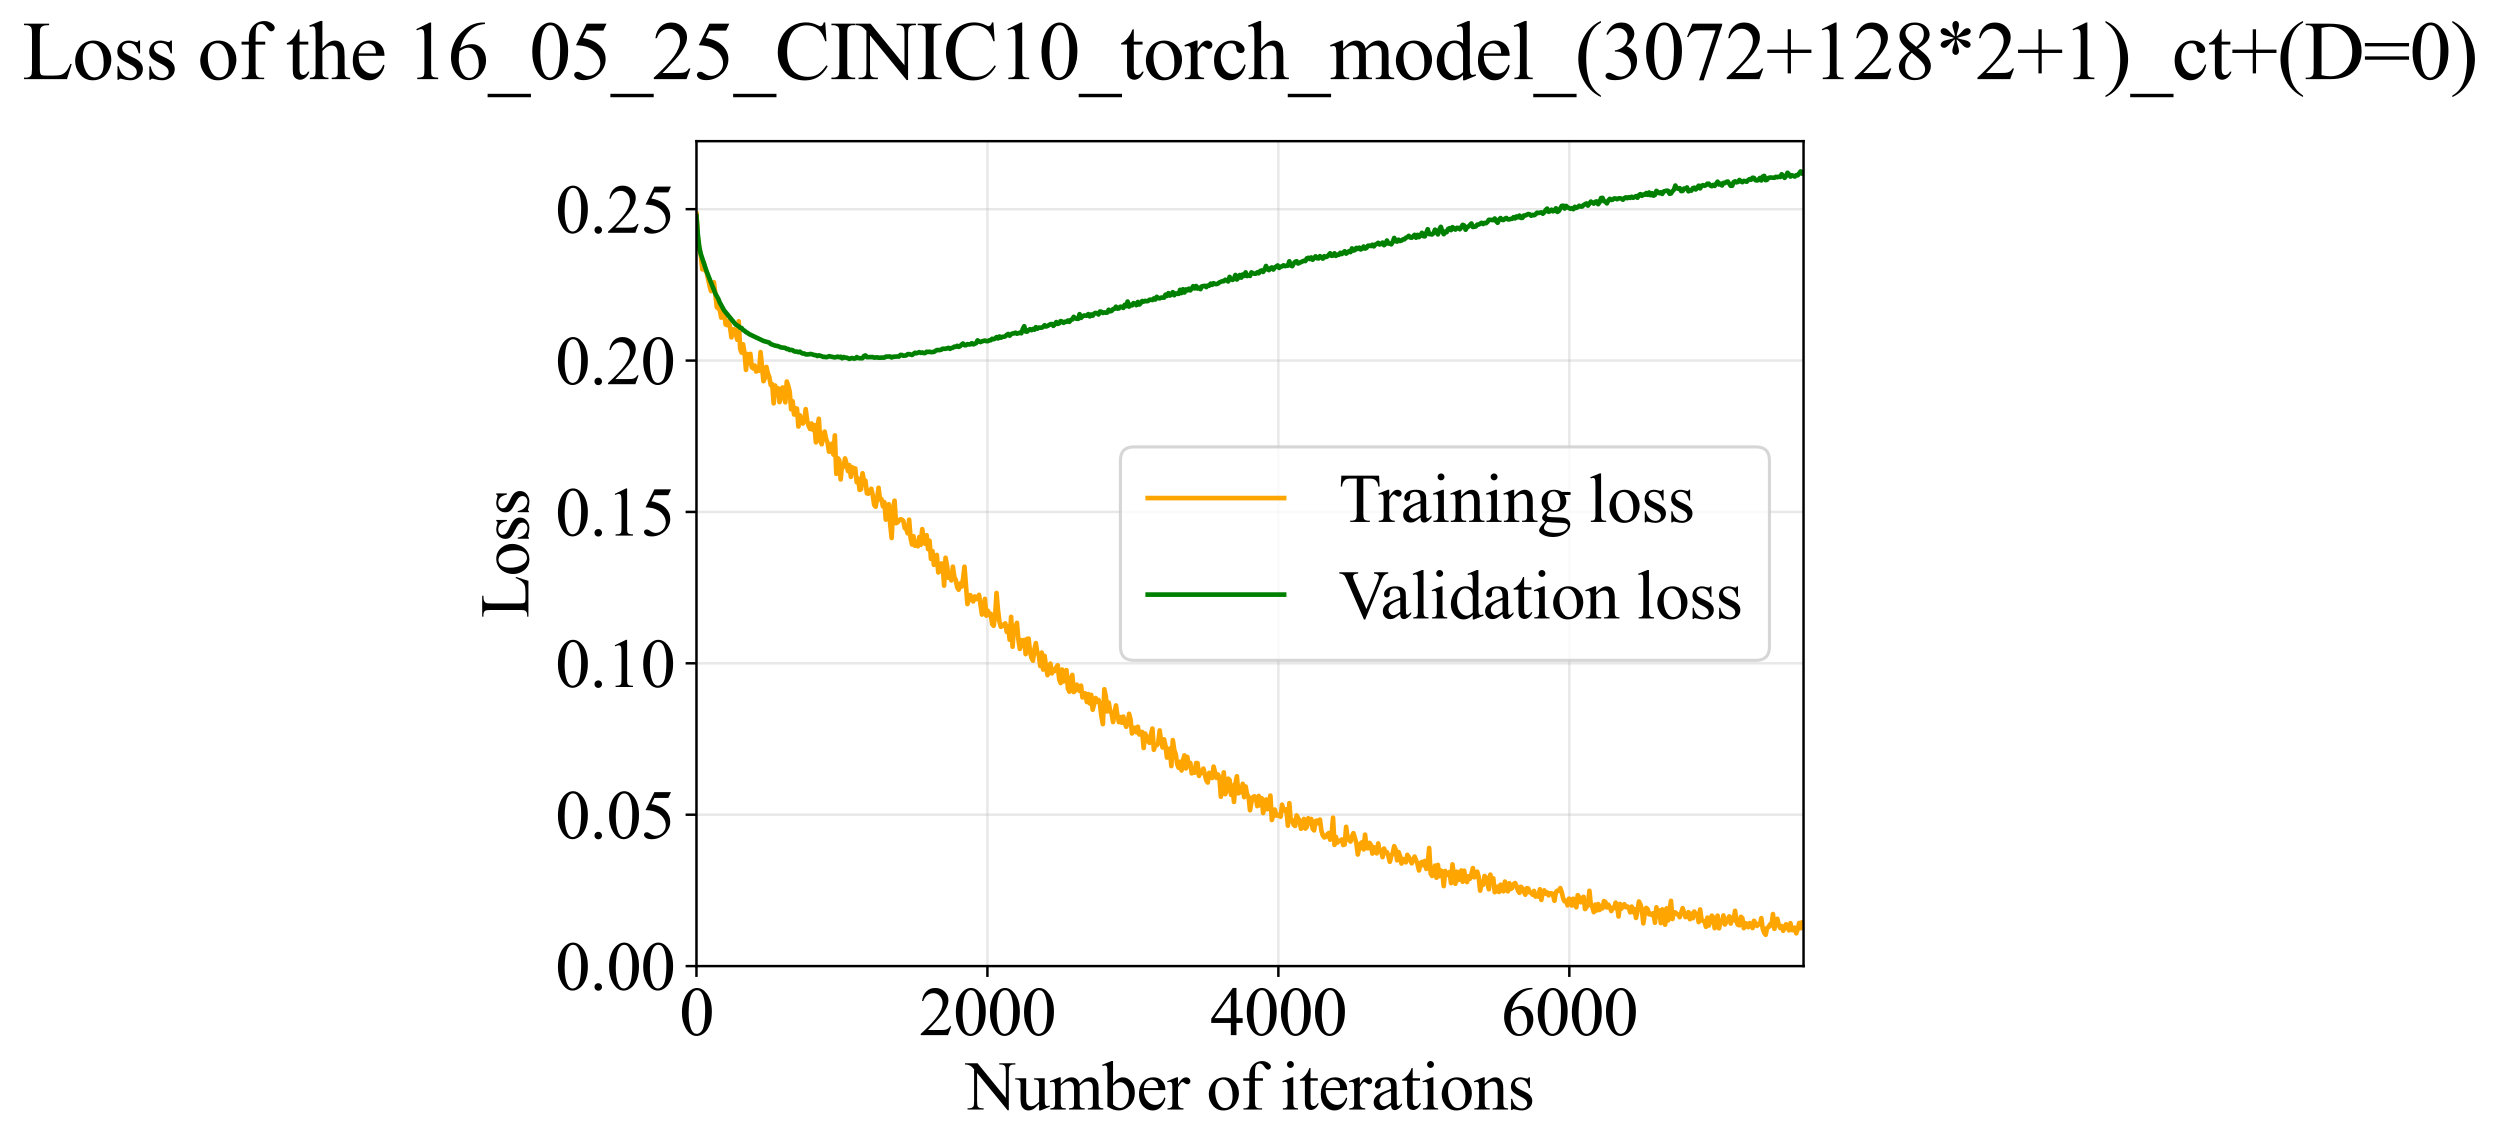 <?xml version="1.0" encoding="utf-8" standalone="no"?>
<!DOCTYPE svg PUBLIC "-//W3C//DTD SVG 1.1//EN"
  "http://www.w3.org/Graphics/SVG/1.1/DTD/svg11.dtd">
<svg xmlns:xlink="http://www.w3.org/1999/xlink" width="806.445pt" height="369.808pt" viewBox="0 0 806.445 369.808" xmlns="http://www.w3.org/2000/svg" version="1.1">
 <defs>
  <style type="text/css">*{stroke-linejoin: round; stroke-linecap: butt}</style>
 </defs>
 <g id="figure_1">
  <g id="patch_1">
   <path d="M 0 369.808 
L 806.445 369.808 
L 806.445 0 
L 0 0 
z
" style="fill: #ffffff"/>
  </g>
  <g id="axes_1">
   <g id="patch_2">
    <path d="M 224.663 311.644 
L 581.783 311.644 
L 581.783 45.532 
L 224.663 45.532 
z
" style="fill: #ffffff"/>
   </g>
   <g id="matplotlib.axis_1">
    <g id="xtick_1">
     <g id="line2d_1">
      <path d="M 224.663 311.644 
L 224.663 45.532 
" clip-path="url(#p739a017844)" style="fill: none; stroke: #b0b0b0; stroke-opacity: 0.3; stroke-width: 0.8; stroke-linecap: square"/>
     </g>
     <g id="line2d_2">
      <defs>
       <path id="mf2ed421f47" d="M 0 0 
L 0 3.5 
" style="stroke: #000000; stroke-width: 0.8"/>
      </defs>
      <g>
       <use xlink:href="#mf2ed421f47" x="224.663" y="311.644" style="stroke: #000000; stroke-width: 0.8"/>
      </g>
     </g>
     <g id="text_1">
      <!-- 0 -->
      <g transform="translate(219.163 333.92) scale(0.22 -0.22)">
       <defs>
        <path id="TimesNewRomanPSMT-30" d="M 231 2094 
Q 231 2819 450 3342 
Q 669 3866 1031 4122 
Q 1313 4325 1613 4325 
Q 2100 4325 2488 3828 
Q 2972 3213 2972 2159 
Q 2972 1422 2759 906 
Q 2547 391 2217 158 
Q 1888 -75 1581 -75 
Q 975 -75 572 641 
Q 231 1244 231 2094 
z
M 844 2016 
Q 844 1141 1059 588 
Q 1238 122 1591 122 
Q 1759 122 1940 273 
Q 2122 425 2216 781 
Q 2359 1319 2359 2297 
Q 2359 3022 2209 3506 
Q 2097 3866 1919 4016 
Q 1791 4119 1609 4119 
Q 1397 4119 1231 3928 
Q 1006 3669 925 3112 
Q 844 2556 844 2016 
z
" transform="scale(0.016)"/>
       </defs>
       <use xlink:href="#TimesNewRomanPSMT-30"/>
      </g>
     </g>
    </g>
    <g id="xtick_2">
     <g id="line2d_3">
      <path d="M 318.518 311.644 
L 318.518 45.532 
" clip-path="url(#p739a017844)" style="fill: none; stroke: #b0b0b0; stroke-opacity: 0.3; stroke-width: 0.8; stroke-linecap: square"/>
     </g>
     <g id="line2d_4">
      <g>
       <use xlink:href="#mf2ed421f47" x="318.518" y="311.644" style="stroke: #000000; stroke-width: 0.8"/>
      </g>
     </g>
     <g id="text_2">
      <!-- 2000 -->
      <g transform="translate(296.518 333.92) scale(0.22 -0.22)">
       <defs>
        <path id="TimesNewRomanPSMT-32" d="M 2934 816 
L 2638 0 
L 138 0 
L 138 116 
Q 1241 1122 1691 1759 
Q 2141 2397 2141 2925 
Q 2141 3328 1894 3587 
Q 1647 3847 1303 3847 
Q 991 3847 742 3664 
Q 494 3481 375 3128 
L 259 3128 
Q 338 3706 661 4015 
Q 984 4325 1469 4325 
Q 1984 4325 2329 3994 
Q 2675 3663 2675 3213 
Q 2675 2891 2525 2569 
Q 2294 2063 1775 1497 
Q 997 647 803 472 
L 1909 472 
Q 2247 472 2383 497 
Q 2519 522 2628 598 
Q 2738 675 2819 816 
L 2934 816 
z
" transform="scale(0.016)"/>
       </defs>
       <use xlink:href="#TimesNewRomanPSMT-32"/>
       <use xlink:href="#TimesNewRomanPSMT-30" transform="translate(50 0)"/>
       <use xlink:href="#TimesNewRomanPSMT-30" transform="translate(100 0)"/>
       <use xlink:href="#TimesNewRomanPSMT-30" transform="translate(150 0)"/>
      </g>
     </g>
    </g>
    <g id="xtick_3">
     <g id="line2d_5">
      <path d="M 412.374 311.644 
L 412.374 45.532 
" clip-path="url(#p739a017844)" style="fill: none; stroke: #b0b0b0; stroke-opacity: 0.3; stroke-width: 0.8; stroke-linecap: square"/>
     </g>
     <g id="line2d_6">
      <g>
       <use xlink:href="#mf2ed421f47" x="412.374" y="311.644" style="stroke: #000000; stroke-width: 0.8"/>
      </g>
     </g>
     <g id="text_3">
      <!-- 4000 -->
      <g transform="translate(390.374 333.92) scale(0.22 -0.22)">
       <defs>
        <path id="TimesNewRomanPSMT-34" d="M 2978 1563 
L 2978 1119 
L 2409 1119 
L 2409 0 
L 1894 0 
L 1894 1119 
L 100 1119 
L 100 1519 
L 2066 4325 
L 2409 4325 
L 2409 1563 
L 2978 1563 
z
M 1894 1563 
L 1894 3666 
L 406 1563 
L 1894 1563 
z
" transform="scale(0.016)"/>
       </defs>
       <use xlink:href="#TimesNewRomanPSMT-34"/>
       <use xlink:href="#TimesNewRomanPSMT-30" transform="translate(50 0)"/>
       <use xlink:href="#TimesNewRomanPSMT-30" transform="translate(100 0)"/>
       <use xlink:href="#TimesNewRomanPSMT-30" transform="translate(150 0)"/>
      </g>
     </g>
    </g>
    <g id="xtick_4">
     <g id="line2d_7">
      <path d="M 506.229 311.644 
L 506.229 45.532 
" clip-path="url(#p739a017844)" style="fill: none; stroke: #b0b0b0; stroke-opacity: 0.3; stroke-width: 0.8; stroke-linecap: square"/>
     </g>
     <g id="line2d_8">
      <g>
       <use xlink:href="#mf2ed421f47" x="506.229" y="311.644" style="stroke: #000000; stroke-width: 0.8"/>
      </g>
     </g>
     <g id="text_4">
      <!-- 6000 -->
      <g transform="translate(484.229 333.92) scale(0.22 -0.22)">
       <defs>
        <path id="TimesNewRomanPSMT-36" d="M 2869 4325 
L 2869 4209 
Q 2456 4169 2195 4045 
Q 1934 3922 1679 3669 
Q 1425 3416 1258 3105 
Q 1091 2794 978 2366 
Q 1428 2675 1881 2675 
Q 2316 2675 2634 2325 
Q 2953 1975 2953 1425 
Q 2953 894 2631 456 
Q 2244 -75 1606 -75 
Q 1172 -75 869 213 
Q 275 772 275 1663 
Q 275 2231 503 2743 
Q 731 3256 1154 3653 
Q 1578 4050 1965 4187 
Q 2353 4325 2688 4325 
L 2869 4325 
z
M 925 2138 
Q 869 1716 869 1456 
Q 869 1156 980 804 
Q 1091 453 1309 247 
Q 1469 100 1697 100 
Q 1969 100 2183 356 
Q 2397 613 2397 1088 
Q 2397 1622 2184 2012 
Q 1972 2403 1581 2403 
Q 1463 2403 1327 2353 
Q 1191 2303 925 2138 
z
" transform="scale(0.016)"/>
       </defs>
       <use xlink:href="#TimesNewRomanPSMT-36"/>
       <use xlink:href="#TimesNewRomanPSMT-30" transform="translate(50 0)"/>
       <use xlink:href="#TimesNewRomanPSMT-30" transform="translate(100 0)"/>
       <use xlink:href="#TimesNewRomanPSMT-30" transform="translate(150 0)"/>
      </g>
     </g>
    </g>
    <g id="text_5">
     <!-- Number of iterations -->
     <g transform="translate(311.581 357.902) scale(0.22 -0.22)">
      <defs>
       <path id="TimesNewRomanPSMT-4e" d="M -84 4238 
L 1066 4238 
L 3656 1059 
L 3656 3503 
Q 3656 3894 3569 3991 
Q 3453 4122 3203 4122 
L 3056 4122 
L 3056 4238 
L 4531 4238 
L 4531 4122 
L 4381 4122 
Q 4113 4122 4000 3959 
Q 3931 3859 3931 3503 
L 3931 -69 
L 3819 -69 
L 1025 3344 
L 1025 734 
Q 1025 344 1109 247 
Q 1228 116 1475 116 
L 1625 116 
L 1625 0 
L 150 0 
L 150 116 
L 297 116 
Q 569 116 681 278 
Q 750 378 750 734 
L 750 3681 
Q 566 3897 470 3965 
Q 375 4034 191 4094 
Q 100 4122 -84 4122 
L -84 4238 
z
" transform="scale(0.016)"/>
       <path id="TimesNewRomanPSMT-75" d="M 2709 2863 
L 2709 1128 
Q 2709 631 2732 520 
Q 2756 409 2807 365 
Q 2859 322 2928 322 
Q 3025 322 3147 375 
L 3191 266 
L 2334 -88 
L 2194 -88 
L 2194 519 
Q 1825 119 1631 15 
Q 1438 -88 1222 -88 
Q 981 -88 804 51 
Q 628 191 559 409 
Q 491 628 491 1028 
L 491 2306 
Q 491 2509 447 2587 
Q 403 2666 317 2708 
Q 231 2750 6 2747 
L 6 2863 
L 1009 2863 
L 1009 947 
Q 1009 547 1148 422 
Q 1288 297 1484 297 
Q 1619 297 1789 381 
Q 1959 466 2194 703 
L 2194 2325 
Q 2194 2569 2105 2655 
Q 2016 2741 1734 2747 
L 1734 2863 
L 2709 2863 
z
" transform="scale(0.016)"/>
       <path id="TimesNewRomanPSMT-6d" d="M 1050 2338 
Q 1363 2650 1419 2697 
Q 1559 2816 1721 2881 
Q 1884 2947 2044 2947 
Q 2313 2947 2506 2790 
Q 2700 2634 2766 2338 
Q 3088 2713 3309 2830 
Q 3531 2947 3766 2947 
Q 3994 2947 4170 2830 
Q 4347 2713 4450 2447 
Q 4519 2266 4519 1878 
L 4519 647 
Q 4519 378 4559 278 
Q 4591 209 4675 161 
Q 4759 113 4950 113 
L 4950 0 
L 3538 0 
L 3538 113 
L 3597 113 
Q 3781 113 3884 184 
Q 3956 234 3988 344 
Q 4000 397 4000 647 
L 4000 1878 
Q 4000 2228 3916 2372 
Q 3794 2572 3525 2572 
Q 3359 2572 3192 2489 
Q 3025 2406 2788 2181 
L 2781 2147 
L 2788 2013 
L 2788 647 
Q 2788 353 2820 281 
Q 2853 209 2943 161 
Q 3034 113 3253 113 
L 3253 0 
L 1806 0 
L 1806 113 
Q 2044 113 2133 169 
Q 2222 225 2256 338 
Q 2272 391 2272 647 
L 2272 1878 
Q 2272 2228 2169 2381 
Q 2031 2581 1784 2581 
Q 1616 2581 1450 2491 
Q 1191 2353 1050 2181 
L 1050 647 
Q 1050 366 1089 281 
Q 1128 197 1204 155 
Q 1281 113 1516 113 
L 1516 0 
L 100 0 
L 100 113 
Q 297 113 375 155 
Q 453 197 493 289 
Q 534 381 534 647 
L 534 1741 
Q 534 2213 506 2350 
Q 484 2453 437 2492 
Q 391 2531 309 2531 
Q 222 2531 100 2484 
L 53 2597 
L 916 2947 
L 1050 2947 
L 1050 2338 
z
" transform="scale(0.016)"/>
       <path id="TimesNewRomanPSMT-62" d="M 984 2369 
Q 1400 2947 1881 2947 
Q 2322 2947 2650 2570 
Q 2978 2194 2978 1541 
Q 2978 778 2472 313 
Q 2038 -88 1503 -88 
Q 1253 -88 995 3 
Q 738 94 469 275 
L 469 3241 
Q 469 3728 445 3840 
Q 422 3953 372 3993 
Q 322 4034 247 4034 
Q 159 4034 28 3984 
L -16 4094 
L 844 4444 
L 984 4444 
L 984 2369 
z
M 984 2169 
L 984 456 
Q 1144 300 1314 220 
Q 1484 141 1663 141 
Q 1947 141 2192 453 
Q 2438 766 2438 1363 
Q 2438 1913 2192 2208 
Q 1947 2503 1634 2503 
Q 1469 2503 1303 2419 
Q 1178 2356 984 2169 
z
" transform="scale(0.016)"/>
       <path id="TimesNewRomanPSMT-65" d="M 681 1784 
Q 678 1147 991 784 
Q 1303 422 1725 422 
Q 2006 422 2214 576 
Q 2422 731 2563 1106 
L 2659 1044 
Q 2594 616 2278 264 
Q 1963 -88 1488 -88 
Q 972 -88 605 314 
Q 238 716 238 1394 
Q 238 2128 614 2539 
Q 991 2950 1559 2950 
Q 2041 2950 2350 2633 
Q 2659 2316 2659 1784 
L 681 1784 
z
M 681 1966 
L 2006 1966 
Q 1991 2241 1941 2353 
Q 1863 2528 1708 2628 
Q 1553 2728 1384 2728 
Q 1125 2728 920 2526 
Q 716 2325 681 1966 
z
" transform="scale(0.016)"/>
       <path id="TimesNewRomanPSMT-72" d="M 1038 2947 
L 1038 2303 
Q 1397 2947 1775 2947 
Q 1947 2947 2059 2842 
Q 2172 2738 2172 2600 
Q 2172 2478 2090 2393 
Q 2009 2309 1897 2309 
Q 1788 2309 1652 2417 
Q 1516 2525 1450 2525 
Q 1394 2525 1328 2463 
Q 1188 2334 1038 2041 
L 1038 669 
Q 1038 431 1097 309 
Q 1138 225 1241 169 
Q 1344 113 1538 113 
L 1538 0 
L 72 0 
L 72 113 
Q 291 113 397 181 
Q 475 231 506 341 
Q 522 394 522 644 
L 522 1753 
Q 522 2253 501 2348 
Q 481 2444 426 2487 
Q 372 2531 291 2531 
Q 194 2531 72 2484 
L 41 2597 
L 906 2947 
L 1038 2947 
z
" transform="scale(0.016)"/>
       <path id="TimesNewRomanPSMT-20" transform="scale(0.016)"/>
       <path id="TimesNewRomanPSMT-6f" d="M 1600 2947 
Q 2250 2947 2644 2453 
Q 2978 2031 2978 1484 
Q 2978 1100 2793 706 
Q 2609 313 2286 112 
Q 1963 -88 1566 -88 
Q 919 -88 538 428 
Q 216 863 216 1403 
Q 216 1797 411 2186 
Q 606 2575 925 2761 
Q 1244 2947 1600 2947 
z
M 1503 2744 
Q 1338 2744 1170 2645 
Q 1003 2547 900 2300 
Q 797 2053 797 1666 
Q 797 1041 1045 587 
Q 1294 134 1700 134 
Q 2003 134 2200 384 
Q 2397 634 2397 1244 
Q 2397 2006 2069 2444 
Q 1847 2744 1503 2744 
z
" transform="scale(0.016)"/>
       <path id="TimesNewRomanPSMT-66" d="M 1319 2638 
L 1319 756 
Q 1319 356 1406 250 
Q 1522 113 1716 113 
L 1975 113 
L 1975 0 
L 266 0 
L 266 113 
L 394 113 
Q 519 113 622 175 
Q 725 238 764 344 
Q 803 450 803 756 
L 803 2638 
L 247 2638 
L 247 2863 
L 803 2863 
L 803 3050 
Q 803 3478 940 3775 
Q 1078 4072 1361 4255 
Q 1644 4438 1997 4438 
Q 2325 4438 2600 4225 
Q 2781 4084 2781 3909 
Q 2781 3816 2700 3733 
Q 2619 3650 2525 3650 
Q 2453 3650 2373 3701 
Q 2294 3753 2178 3923 
Q 2063 4094 1966 4153 
Q 1869 4213 1750 4213 
Q 1606 4213 1506 4136 
Q 1406 4059 1362 3898 
Q 1319 3738 1319 3069 
L 1319 2863 
L 2056 2863 
L 2056 2638 
L 1319 2638 
z
" transform="scale(0.016)"/>
       <path id="TimesNewRomanPSMT-69" d="M 928 4444 
Q 1059 4444 1151 4351 
Q 1244 4259 1244 4128 
Q 1244 3997 1151 3903 
Q 1059 3809 928 3809 
Q 797 3809 703 3903 
Q 609 3997 609 4128 
Q 609 4259 701 4351 
Q 794 4444 928 4444 
z
M 1188 2947 
L 1188 647 
Q 1188 378 1227 289 
Q 1266 200 1342 156 
Q 1419 113 1622 113 
L 1622 0 
L 231 0 
L 231 113 
Q 441 113 512 153 
Q 584 194 626 287 
Q 669 381 669 647 
L 669 1750 
Q 669 2216 641 2353 
Q 619 2453 572 2492 
Q 525 2531 444 2531 
Q 356 2531 231 2484 
L 188 2597 
L 1050 2947 
L 1188 2947 
z
" transform="scale(0.016)"/>
       <path id="TimesNewRomanPSMT-74" d="M 1031 3803 
L 1031 2863 
L 1700 2863 
L 1700 2644 
L 1031 2644 
L 1031 788 
Q 1031 509 1111 412 
Q 1191 316 1316 316 
Q 1419 316 1516 380 
Q 1613 444 1666 569 
L 1788 569 
Q 1678 263 1478 108 
Q 1278 -47 1066 -47 
Q 922 -47 784 33 
Q 647 113 581 261 
Q 516 409 516 719 
L 516 2644 
L 63 2644 
L 63 2747 
Q 234 2816 414 2980 
Q 594 3144 734 3369 
Q 806 3488 934 3803 
L 1031 3803 
z
" transform="scale(0.016)"/>
       <path id="TimesNewRomanPSMT-61" d="M 1822 413 
Q 1381 72 1269 19 
Q 1100 -59 909 -59 
Q 613 -59 420 144 
Q 228 347 228 678 
Q 228 888 322 1041 
Q 450 1253 767 1440 
Q 1084 1628 1822 1897 
L 1822 2009 
Q 1822 2438 1686 2597 
Q 1550 2756 1291 2756 
Q 1094 2756 978 2650 
Q 859 2544 859 2406 
L 866 2225 
Q 866 2081 792 2003 
Q 719 1925 600 1925 
Q 484 1925 411 2006 
Q 338 2088 338 2228 
Q 338 2497 613 2722 
Q 888 2947 1384 2947 
Q 1766 2947 2009 2819 
Q 2194 2722 2281 2516 
Q 2338 2381 2338 1966 
L 2338 994 
Q 2338 584 2353 492 
Q 2369 400 2405 369 
Q 2441 338 2488 338 
Q 2538 338 2575 359 
Q 2641 400 2828 588 
L 2828 413 
Q 2478 -56 2159 -56 
Q 2006 -56 1915 50 
Q 1825 156 1822 413 
z
M 1822 616 
L 1822 1706 
Q 1350 1519 1213 1441 
Q 966 1303 859 1153 
Q 753 1003 753 825 
Q 753 600 887 451 
Q 1022 303 1197 303 
Q 1434 303 1822 616 
z
" transform="scale(0.016)"/>
       <path id="TimesNewRomanPSMT-6e" d="M 1034 2341 
Q 1538 2947 1994 2947 
Q 2228 2947 2397 2830 
Q 2566 2713 2666 2444 
Q 2734 2256 2734 1869 
L 2734 647 
Q 2734 375 2778 278 
Q 2813 200 2889 156 
Q 2966 113 3172 113 
L 3172 0 
L 1756 0 
L 1756 113 
L 1816 113 
Q 2016 113 2095 173 
Q 2175 234 2206 353 
Q 2219 400 2219 647 
L 2219 1819 
Q 2219 2209 2117 2386 
Q 2016 2563 1775 2563 
Q 1403 2563 1034 2156 
L 1034 647 
Q 1034 356 1069 288 
Q 1113 197 1189 155 
Q 1266 113 1500 113 
L 1500 0 
L 84 0 
L 84 113 
L 147 113 
Q 366 113 442 223 
Q 519 334 519 647 
L 519 1709 
Q 519 2225 495 2337 
Q 472 2450 423 2490 
Q 375 2531 294 2531 
Q 206 2531 84 2484 
L 38 2597 
L 900 2947 
L 1034 2947 
L 1034 2341 
z
" transform="scale(0.016)"/>
       <path id="TimesNewRomanPSMT-73" d="M 2050 2947 
L 2050 1972 
L 1947 1972 
Q 1828 2431 1642 2597 
Q 1456 2763 1169 2763 
Q 950 2763 815 2647 
Q 681 2531 681 2391 
Q 681 2216 781 2091 
Q 878 1963 1175 1819 
L 1631 1597 
Q 2266 1288 2266 781 
Q 2266 391 1970 151 
Q 1675 -88 1309 -88 
Q 1047 -88 709 6 
Q 606 38 541 38 
Q 469 38 428 -44 
L 325 -44 
L 325 978 
L 428 978 
Q 516 541 762 319 
Q 1009 97 1316 97 
Q 1531 97 1667 223 
Q 1803 350 1803 528 
Q 1803 744 1651 891 
Q 1500 1038 1047 1263 
Q 594 1488 453 1669 
Q 313 1847 313 2119 
Q 313 2472 555 2709 
Q 797 2947 1181 2947 
Q 1350 2947 1591 2875 
Q 1750 2828 1803 2828 
Q 1853 2828 1881 2850 
Q 1909 2872 1947 2947 
L 2050 2947 
z
" transform="scale(0.016)"/>
      </defs>
      <use xlink:href="#TimesNewRomanPSMT-4e"/>
      <use xlink:href="#TimesNewRomanPSMT-75" transform="translate(72.217 0)"/>
      <use xlink:href="#TimesNewRomanPSMT-6d" transform="translate(122.217 0)"/>
      <use xlink:href="#TimesNewRomanPSMT-62" transform="translate(200 0)"/>
      <use xlink:href="#TimesNewRomanPSMT-65" transform="translate(250 0)"/>
      <use xlink:href="#TimesNewRomanPSMT-72" transform="translate(294.385 0)"/>
      <use xlink:href="#TimesNewRomanPSMT-20" transform="translate(327.686 0)"/>
      <use xlink:href="#TimesNewRomanPSMT-6f" transform="translate(352.686 0)"/>
      <use xlink:href="#TimesNewRomanPSMT-66" transform="translate(402.686 0)"/>
      <use xlink:href="#TimesNewRomanPSMT-20" transform="translate(435.986 0)"/>
      <use xlink:href="#TimesNewRomanPSMT-69" transform="translate(460.986 0)"/>
      <use xlink:href="#TimesNewRomanPSMT-74" transform="translate(488.77 0)"/>
      <use xlink:href="#TimesNewRomanPSMT-65" transform="translate(516.553 0)"/>
      <use xlink:href="#TimesNewRomanPSMT-72" transform="translate(560.938 0)"/>
      <use xlink:href="#TimesNewRomanPSMT-61" transform="translate(594.238 0)"/>
      <use xlink:href="#TimesNewRomanPSMT-74" transform="translate(638.623 0)"/>
      <use xlink:href="#TimesNewRomanPSMT-69" transform="translate(666.406 0)"/>
      <use xlink:href="#TimesNewRomanPSMT-6f" transform="translate(694.189 0)"/>
      <use xlink:href="#TimesNewRomanPSMT-6e" transform="translate(744.189 0)"/>
      <use xlink:href="#TimesNewRomanPSMT-73" transform="translate(794.189 0)"/>
     </g>
    </g>
   </g>
   <g id="matplotlib.axis_2">
    <g id="ytick_1">
     <g id="line2d_9">
      <path d="M 224.663 311.644 
L 581.783 311.644 
" clip-path="url(#p739a017844)" style="fill: none; stroke: #b0b0b0; stroke-opacity: 0.3; stroke-width: 0.8; stroke-linecap: square"/>
     </g>
     <g id="line2d_10">
      <defs>
       <path id="m361f6689f9" d="M 0 0 
L -3.5 0 
" style="stroke: #000000; stroke-width: 0.8"/>
      </defs>
      <g>
       <use xlink:href="#m361f6689f9" x="224.663" y="311.644" style="stroke: #000000; stroke-width: 0.8"/>
      </g>
     </g>
     <g id="text_6">
      <!-- 0.00 -->
      <g transform="translate(179.163 319.282) scale(0.22 -0.22)">
       <defs>
        <path id="TimesNewRomanPSMT-2e" d="M 800 606 
Q 947 606 1047 504 
Q 1147 403 1147 259 
Q 1147 116 1045 14 
Q 944 -88 800 -88 
Q 656 -88 554 14 
Q 453 116 453 259 
Q 453 406 554 506 
Q 656 606 800 606 
z
" transform="scale(0.016)"/>
       </defs>
       <use xlink:href="#TimesNewRomanPSMT-30"/>
       <use xlink:href="#TimesNewRomanPSMT-2e" transform="translate(50 0)"/>
       <use xlink:href="#TimesNewRomanPSMT-30" transform="translate(75 0)"/>
       <use xlink:href="#TimesNewRomanPSMT-30" transform="translate(125 0)"/>
      </g>
     </g>
    </g>
    <g id="ytick_2">
     <g id="line2d_11">
      <path d="M 224.663 262.808 
L 581.783 262.808 
" clip-path="url(#p739a017844)" style="fill: none; stroke: #b0b0b0; stroke-opacity: 0.3; stroke-width: 0.8; stroke-linecap: square"/>
     </g>
     <g id="line2d_12">
      <g>
       <use xlink:href="#m361f6689f9" x="224.663" y="262.808" style="stroke: #000000; stroke-width: 0.8"/>
      </g>
     </g>
     <g id="text_7">
      <!-- 0.05 -->
      <g transform="translate(179.163 270.447) scale(0.22 -0.22)">
       <defs>
        <path id="TimesNewRomanPSMT-35" d="M 2778 4238 
L 2534 3706 
L 1259 3706 
L 981 3138 
Q 1809 3016 2294 2522 
Q 2709 2097 2709 1522 
Q 2709 1188 2573 903 
Q 2438 619 2231 419 
Q 2025 219 1772 97 
Q 1413 -75 1034 -75 
Q 653 -75 479 54 
Q 306 184 306 341 
Q 306 428 378 495 
Q 450 563 559 563 
Q 641 563 702 538 
Q 763 513 909 409 
Q 1144 247 1384 247 
Q 1750 247 2026 523 
Q 2303 800 2303 1197 
Q 2303 1581 2056 1914 
Q 1809 2247 1375 2428 
Q 1034 2569 447 2591 
L 1259 4238 
L 2778 4238 
z
" transform="scale(0.016)"/>
       </defs>
       <use xlink:href="#TimesNewRomanPSMT-30"/>
       <use xlink:href="#TimesNewRomanPSMT-2e" transform="translate(50 0)"/>
       <use xlink:href="#TimesNewRomanPSMT-30" transform="translate(75 0)"/>
       <use xlink:href="#TimesNewRomanPSMT-35" transform="translate(125 0)"/>
      </g>
     </g>
    </g>
    <g id="ytick_3">
     <g id="line2d_13">
      <path d="M 224.663 213.973 
L 581.783 213.973 
" clip-path="url(#p739a017844)" style="fill: none; stroke: #b0b0b0; stroke-opacity: 0.3; stroke-width: 0.8; stroke-linecap: square"/>
     </g>
     <g id="line2d_14">
      <g>
       <use xlink:href="#m361f6689f9" x="224.663" y="213.973" style="stroke: #000000; stroke-width: 0.8"/>
      </g>
     </g>
     <g id="text_8">
      <!-- 0.10 -->
      <g transform="translate(179.163 221.611) scale(0.22 -0.22)">
       <defs>
        <path id="TimesNewRomanPSMT-31" d="M 750 3822 
L 1781 4325 
L 1884 4325 
L 1884 747 
Q 1884 391 1914 303 
Q 1944 216 2037 169 
Q 2131 122 2419 116 
L 2419 0 
L 825 0 
L 825 116 
Q 1125 122 1212 167 
Q 1300 213 1334 289 
Q 1369 366 1369 747 
L 1369 3034 
Q 1369 3497 1338 3628 
Q 1316 3728 1258 3775 
Q 1200 3822 1119 3822 
Q 1003 3822 797 3725 
L 750 3822 
z
" transform="scale(0.016)"/>
       </defs>
       <use xlink:href="#TimesNewRomanPSMT-30"/>
       <use xlink:href="#TimesNewRomanPSMT-2e" transform="translate(50 0)"/>
       <use xlink:href="#TimesNewRomanPSMT-31" transform="translate(75 0)"/>
       <use xlink:href="#TimesNewRomanPSMT-30" transform="translate(125 0)"/>
      </g>
     </g>
    </g>
    <g id="ytick_4">
     <g id="line2d_15">
      <path d="M 224.663 165.138 
L 581.783 165.138 
" clip-path="url(#p739a017844)" style="fill: none; stroke: #b0b0b0; stroke-opacity: 0.3; stroke-width: 0.8; stroke-linecap: square"/>
     </g>
     <g id="line2d_16">
      <g>
       <use xlink:href="#m361f6689f9" x="224.663" y="165.138" style="stroke: #000000; stroke-width: 0.8"/>
      </g>
     </g>
     <g id="text_9">
      <!-- 0.15 -->
      <g transform="translate(179.163 172.776) scale(0.22 -0.22)">
       <use xlink:href="#TimesNewRomanPSMT-30"/>
       <use xlink:href="#TimesNewRomanPSMT-2e" transform="translate(50 0)"/>
       <use xlink:href="#TimesNewRomanPSMT-31" transform="translate(75 0)"/>
       <use xlink:href="#TimesNewRomanPSMT-35" transform="translate(125 0)"/>
      </g>
     </g>
    </g>
    <g id="ytick_5">
     <g id="line2d_17">
      <path d="M 224.663 116.303 
L 581.783 116.303 
" clip-path="url(#p739a017844)" style="fill: none; stroke: #b0b0b0; stroke-opacity: 0.3; stroke-width: 0.8; stroke-linecap: square"/>
     </g>
     <g id="line2d_18">
      <g>
       <use xlink:href="#m361f6689f9" x="224.663" y="116.303" style="stroke: #000000; stroke-width: 0.8"/>
      </g>
     </g>
     <g id="text_10">
      <!-- 0.20 -->
      <g transform="translate(179.163 123.941) scale(0.22 -0.22)">
       <use xlink:href="#TimesNewRomanPSMT-30"/>
       <use xlink:href="#TimesNewRomanPSMT-2e" transform="translate(50 0)"/>
       <use xlink:href="#TimesNewRomanPSMT-32" transform="translate(75 0)"/>
       <use xlink:href="#TimesNewRomanPSMT-30" transform="translate(125 0)"/>
      </g>
     </g>
    </g>
    <g id="ytick_6">
     <g id="line2d_19">
      <path d="M 224.663 67.468 
L 581.783 67.468 
" clip-path="url(#p739a017844)" style="fill: none; stroke: #b0b0b0; stroke-opacity: 0.3; stroke-width: 0.8; stroke-linecap: square"/>
     </g>
     <g id="line2d_20">
      <g>
       <use xlink:href="#m361f6689f9" x="224.663" y="67.468" style="stroke: #000000; stroke-width: 0.8"/>
      </g>
     </g>
     <g id="text_11">
      <!-- 0.25 -->
      <g transform="translate(179.163 75.106) scale(0.22 -0.22)">
       <use xlink:href="#TimesNewRomanPSMT-30"/>
       <use xlink:href="#TimesNewRomanPSMT-2e" transform="translate(50 0)"/>
       <use xlink:href="#TimesNewRomanPSMT-32" transform="translate(75 0)"/>
       <use xlink:href="#TimesNewRomanPSMT-35" transform="translate(125 0)"/>
      </g>
     </g>
    </g>
    <g id="text_12">
     <!-- Loss -->
     <g transform="translate(170.457 199.369) rotate(-90) scale(0.22 -0.22)">
      <defs>
       <path id="TimesNewRomanPSMT-4c" d="M 3669 1172 
L 3772 1150 
L 3409 0 
L 128 0 
L 128 116 
L 288 116 
Q 556 116 672 291 
Q 738 391 738 753 
L 738 3488 
Q 738 3884 650 3984 
Q 528 4122 288 4122 
L 128 4122 
L 128 4238 
L 2047 4238 
L 2047 4122 
Q 1709 4125 1573 4059 
Q 1438 3994 1388 3894 
Q 1338 3794 1338 3416 
L 1338 753 
Q 1338 494 1388 397 
Q 1425 331 1503 300 
Q 1581 269 1991 269 
L 2300 269 
Q 2788 269 2984 341 
Q 3181 413 3343 595 
Q 3506 778 3669 1172 
z
" transform="scale(0.016)"/>
      </defs>
      <use xlink:href="#TimesNewRomanPSMT-4c"/>
      <use xlink:href="#TimesNewRomanPSMT-6f" transform="translate(61.084 0)"/>
      <use xlink:href="#TimesNewRomanPSMT-73" transform="translate(111.084 0)"/>
      <use xlink:href="#TimesNewRomanPSMT-73" transform="translate(150 0)"/>
     </g>
    </g>
   </g>
   <g id="line2d_21">
    <path d="M 224.663 68.962 
L 225.133 77.288 
L 225.602 80.362 
L 226.072 82.337 
L 226.542 86.872 
L 227.012 84.689 
L 227.482 87.268 
L 227.952 87.806 
L 228.892 92.21 
L 229.362 93.906 
L 229.832 93.349 
L 230.301 91.05 
L 231.241 99.16 
L 231.711 99.436 
L 232.181 100.05 
L 232.651 102.453 
L 233.121 102.232 
L 233.591 100.815 
L 234.061 104.655 
L 234.53 104.891 
L 235 103.602 
L 235.47 105.311 
L 235.94 108.83 
L 236.41 106.215 
L 236.88 106.281 
L 237.35 107.617 
L 237.82 109.598 
L 238.29 103.644 
L 238.76 112.49 
L 239.229 113.75 
L 239.699 111.068 
L 240.169 113.849 
L 240.639 119.313 
L 241.109 114.205 
L 241.579 117.315 
L 242.049 114.163 
L 242.519 118.464 
L 242.989 118.844 
L 243.458 117.921 
L 243.928 119.848 
L 244.398 118.649 
L 244.868 119.599 
L 245.338 113.589 
L 246.278 122.948 
L 246.748 121.925 
L 247.218 118.366 
L 247.688 120.411 
L 248.157 121.651 
L 248.627 124.21 
L 249.097 123.908 
L 249.567 130.111 
L 250.037 124.365 
L 250.507 126.707 
L 250.977 125.243 
L 251.447 129.721 
L 251.917 128.295 
L 252.386 125.024 
L 252.856 125.083 
L 253.326 129.791 
L 253.796 123.066 
L 254.266 124.469 
L 254.736 126.326 
L 255.206 132.034 
L 255.676 129.41 
L 256.146 133.714 
L 256.616 131.694 
L 257.085 131.803 
L 257.555 137.584 
L 258.025 133.978 
L 258.495 135.792 
L 258.965 136.627 
L 259.435 135.615 
L 259.905 131.968 
L 260.375 135.681 
L 260.845 137.374 
L 261.314 138.385 
L 261.784 136.606 
L 262.254 138.656 
L 262.724 137.159 
L 263.194 142.695 
L 263.664 137.734 
L 264.134 135.078 
L 264.604 142.191 
L 265.074 143.31 
L 265.544 139.955 
L 266.013 139.223 
L 266.483 141.683 
L 266.953 142.79 
L 267.423 145.697 
L 267.893 145.672 
L 268.363 143.133 
L 268.833 146.633 
L 269.303 140.442 
L 269.773 152.855 
L 270.242 147.782 
L 270.712 148.395 
L 271.182 154.66 
L 271.652 149.648 
L 272.122 150.596 
L 272.592 147.874 
L 273.062 149.567 
L 273.532 151.946 
L 274.002 150.057 
L 274.472 153.83 
L 274.941 150.751 
L 275.411 151.262 
L 275.881 151.107 
L 276.351 155.541 
L 276.821 154.329 
L 277.291 158.025 
L 277.761 157.798 
L 278.231 152.665 
L 278.701 155.144 
L 279.17 155.052 
L 279.64 159.143 
L 280.11 159.248 
L 280.58 158.698 
L 281.05 157.656 
L 281.52 159.634 
L 281.99 162.885 
L 282.46 163.454 
L 282.93 161.011 
L 283.4 157.35 
L 283.869 161.12 
L 284.339 161.01 
L 284.809 163.363 
L 285.279 161.967 
L 285.749 167.628 
L 286.219 164.707 
L 286.689 162.662 
L 287.159 169.115 
L 287.629 173.547 
L 288.098 163.966 
L 288.568 161.504 
L 289.038 168.77 
L 289.508 168.565 
L 289.978 167.9 
L 290.448 167.505 
L 290.918 167.606 
L 291.388 168.026 
L 291.858 170.354 
L 292.328 170.668 
L 292.797 172.033 
L 293.267 167.636 
L 293.737 173.555 
L 294.207 175.639 
L 294.677 172.968 
L 295.147 176.021 
L 295.617 175.56 
L 296.087 176.205 
L 296.557 173.208 
L 297.026 175.734 
L 297.496 170.683 
L 297.966 173.966 
L 298.436 175.42 
L 298.906 172.668 
L 299.376 177.143 
L 299.846 174.424 
L 300.316 180.309 
L 300.786 177.773 
L 301.256 182.208 
L 301.725 181.107 
L 302.195 179.013 
L 302.665 184.653 
L 303.135 184.314 
L 303.605 181.77 
L 304.075 181.851 
L 304.545 188.913 
L 305.015 179.911 
L 305.485 182.411 
L 305.954 186.381 
L 306.424 185.151 
L 306.894 187.241 
L 307.364 182.803 
L 307.834 186.103 
L 308.304 187.035 
L 308.774 189.473 
L 309.244 190.222 
L 309.714 188.227 
L 310.184 189.232 
L 310.653 186.762 
L 311.123 182.799 
L 312.063 194.859 
L 313.003 191.965 
L 313.473 193.214 
L 313.943 194.007 
L 314.413 192.416 
L 314.882 193.246 
L 315.352 192.701 
L 315.822 191.885 
L 316.762 198.236 
L 317.232 197.782 
L 317.702 193.199 
L 318.172 198.604 
L 318.642 196.991 
L 319.112 198.386 
L 319.581 197.997 
L 320.051 201.337 
L 320.521 201.854 
L 320.991 198.895 
L 321.461 191.287 
L 321.931 196.848 
L 322.401 200.569 
L 322.871 202.212 
L 324.28 201.093 
L 324.75 203.818 
L 325.22 202.061 
L 325.69 206.361 
L 326.16 198.981 
L 326.63 208.624 
L 327.1 201.87 
L 327.57 202.29 
L 328.04 200.924 
L 328.509 206.306 
L 328.979 209.324 
L 329.449 206.496 
L 329.919 208.308 
L 330.389 206.434 
L 330.859 211.007 
L 331.329 206.103 
L 331.799 205.998 
L 332.269 210.166 
L 332.738 212.214 
L 333.208 213.128 
L 333.678 209.477 
L 334.148 207.46 
L 334.618 210.631 
L 335.088 211.321 
L 335.558 214.843 
L 336.028 210.52 
L 336.498 215.993 
L 336.968 211.577 
L 337.437 215.145 
L 337.907 217.787 
L 338.377 215.171 
L 338.847 214.059 
L 339.317 217.219 
L 339.787 215.967 
L 340.257 216.443 
L 340.727 215.264 
L 341.197 214.603 
L 341.666 219.065 
L 342.136 220.342 
L 342.606 215.976 
L 343.076 219.816 
L 343.546 219.074 
L 344.016 216.171 
L 344.486 222.165 
L 344.956 223.112 
L 345.426 218.736 
L 345.896 217.711 
L 346.365 223.231 
L 346.835 222.782 
L 347.305 220.843 
L 347.775 221.396 
L 348.245 222.896 
L 348.715 221.17 
L 349.185 224.978 
L 349.655 223.611 
L 350.125 223.706 
L 350.594 226.445 
L 351.064 223.909 
L 351.534 226.925 
L 352.004 224.156 
L 352.474 228.938 
L 353.414 225.171 
L 353.884 226.411 
L 354.354 225.763 
L 354.824 227.133 
L 355.293 231.099 
L 355.763 233.591 
L 356.233 222.344 
L 356.703 224.574 
L 357.173 229.501 
L 357.643 226.633 
L 358.113 229.32 
L 358.583 230.149 
L 359.053 232.919 
L 359.522 229.796 
L 359.992 227.554 
L 360.462 230.913 
L 360.932 232.947 
L 361.402 231.328 
L 361.872 233.151 
L 362.342 231.149 
L 362.812 233.058 
L 363.282 234.444 
L 363.752 233.387 
L 364.221 230.266 
L 364.691 232.102 
L 365.161 236.591 
L 365.631 235.055 
L 366.101 234.732 
L 366.571 236.214 
L 367.041 234.427 
L 367.511 236.919 
L 367.981 236.149 
L 368.45 236.12 
L 368.92 241.284 
L 369.39 236.622 
L 369.86 237.713 
L 370.33 239.112 
L 370.8 239.619 
L 371.27 236.919 
L 371.74 235.018 
L 372.21 241.86 
L 372.68 240.219 
L 373.149 240.398 
L 373.619 239.587 
L 374.089 235.613 
L 374.559 239.442 
L 375.029 241.118 
L 375.499 238.49 
L 375.969 240.615 
L 376.439 244.383 
L 376.909 243.551 
L 377.378 241.426 
L 377.848 247.118 
L 378.318 238.74 
L 378.788 241.922 
L 379.258 243.278 
L 379.728 246.482 
L 380.198 247.652 
L 380.668 245.734 
L 381.138 248.531 
L 381.608 245.27 
L 382.077 243.662 
L 382.547 247.882 
L 383.017 244.186 
L 383.487 247.181 
L 383.957 246.112 
L 384.427 249.464 
L 384.897 249.019 
L 385.367 249.267 
L 385.837 246.13 
L 386.306 246.17 
L 386.776 250.282 
L 387.246 248.613 
L 387.716 249.343 
L 388.186 247.928 
L 389.126 251.749 
L 389.596 252.427 
L 390.066 249.307 
L 390.536 250.573 
L 391.005 250.965 
L 391.475 247.29 
L 392.415 250.943 
L 392.885 249.825 
L 393.355 250.744 
L 393.825 257.011 
L 394.765 249.142 
L 395.234 256.185 
L 395.704 255.125 
L 396.174 251.173 
L 396.644 251.637 
L 397.114 256.401 
L 397.584 253.394 
L 398.054 258.678 
L 398.524 252.71 
L 398.994 250.418 
L 399.464 255.915 
L 399.933 255.509 
L 400.403 255.589 
L 400.873 252.85 
L 401.343 257.152 
L 401.813 253.7 
L 402.283 256.273 
L 402.753 256.991 
L 403.223 261.365 
L 403.693 258.681 
L 404.162 257.172 
L 404.632 256.865 
L 405.102 257.293 
L 405.572 260.028 
L 406.042 256.757 
L 406.512 259.752 
L 406.982 257.481 
L 407.452 262.266 
L 407.922 260.447 
L 408.392 257.901 
L 408.861 261.042 
L 409.801 256.646 
L 410.271 264.512 
L 411.211 261.15 
L 411.681 263.082 
L 412.151 262.812 
L 412.621 263.213 
L 413.09 263.442 
L 413.56 259.565 
L 414.03 261.314 
L 414.5 261.583 
L 414.97 261.061 
L 415.44 266.34 
L 415.91 259.094 
L 416.38 264.909 
L 416.85 264.536 
L 417.32 266.078 
L 417.789 266.445 
L 418.259 263.039 
L 419.199 264.785 
L 419.669 267.322 
L 420.609 264.168 
L 421.079 267.281 
L 421.549 266.747 
L 422.018 263.943 
L 422.488 265.664 
L 422.958 264.18 
L 423.428 267.313 
L 423.898 267.852 
L 424.368 264.845 
L 424.838 264.691 
L 425.308 265.607 
L 425.778 264.383 
L 426.248 267.908 
L 426.717 269.52 
L 427.187 270.14 
L 427.657 269.936 
L 428.127 269.162 
L 428.597 268.75 
L 429.067 270.853 
L 429.537 269.346 
L 430.007 263.774 
L 430.477 272.539 
L 430.946 269.979 
L 431.416 271.8 
L 431.886 271.255 
L 432.356 271.143 
L 432.826 270.792 
L 433.296 272.58 
L 433.766 272.386 
L 434.236 266.727 
L 434.706 270.35 
L 435.645 271.474 
L 436.115 269.709 
L 436.585 268.757 
L 437.525 271.944 
L 437.995 275.637 
L 438.465 273.38 
L 438.935 272.037 
L 439.405 271.671 
L 439.874 274.014 
L 440.344 269.237 
L 440.814 273.505 
L 441.284 273.645 
L 441.754 271.895 
L 442.224 272.474 
L 442.694 275.337 
L 443.164 273.297 
L 443.634 273.742 
L 444.104 275.273 
L 444.573 272.08 
L 445.043 274.489 
L 445.513 274.385 
L 445.983 276.487 
L 446.453 273.723 
L 446.923 275.106 
L 447.393 274.9 
L 447.863 276.188 
L 448.333 277.996 
L 448.802 276.086 
L 449.272 275.156 
L 449.742 272.962 
L 450.212 274.047 
L 450.682 277.508 
L 451.152 274.85 
L 451.622 276.132 
L 452.092 278.568 
L 452.562 277.096 
L 453.032 277.456 
L 453.501 278.168 
L 453.971 275.758 
L 454.441 276.459 
L 455.381 278.483 
L 456.321 276.313 
L 457.261 278.707 
L 457.73 280.783 
L 458.2 278.396 
L 458.67 278.041 
L 459.14 279.133 
L 459.61 277.738 
L 460.08 280.297 
L 460.55 278.587 
L 461.02 273.541 
L 461.49 281.787 
L 461.96 282.551 
L 462.429 282.111 
L 462.899 279.226 
L 463.369 283.141 
L 463.839 278.999 
L 464.309 282.622 
L 464.779 280.802 
L 465.249 281.185 
L 465.719 285.835 
L 466.189 280.95 
L 466.658 282.013 
L 467.128 282.263 
L 467.598 281.284 
L 468.068 284.884 
L 468.538 278.835 
L 469.008 282.554 
L 469.478 285.075 
L 469.948 281.199 
L 470.418 283.869 
L 470.888 283.598 
L 471.357 280.806 
L 471.827 284.43 
L 472.297 280.876 
L 472.767 283.513 
L 473.237 284.542 
L 473.707 282.666 
L 474.177 283.455 
L 474.647 282.014 
L 475.117 280.027 
L 475.586 283.005 
L 476.056 282.698 
L 476.526 281.183 
L 476.996 282.91 
L 477.466 287.308 
L 477.936 285.006 
L 478.406 285.44 
L 478.876 282.579 
L 479.346 283.038 
L 480.285 286.851 
L 480.755 282.13 
L 481.225 284.097 
L 481.695 283.32 
L 482.165 287.788 
L 482.635 287.464 
L 483.105 286.01 
L 483.575 287.719 
L 484.045 285.394 
L 484.514 286.192 
L 484.984 287.52 
L 485.454 284.387 
L 485.924 286.435 
L 486.394 287.528 
L 486.864 284.918 
L 487.334 286.776 
L 487.804 286.445 
L 488.274 285.153 
L 488.744 284.845 
L 489.213 285.811 
L 489.683 287.36 
L 490.153 288.013 
L 490.623 286.045 
L 491.093 286.607 
L 492.033 288.601 
L 492.503 286.527 
L 492.973 286.597 
L 493.442 287.864 
L 493.912 287.923 
L 494.382 288.626 
L 494.852 287.394 
L 495.322 289.222 
L 495.792 288.95 
L 496.262 289.214 
L 496.732 286.87 
L 497.202 290.284 
L 497.672 287.698 
L 498.141 287.212 
L 498.611 288.294 
L 499.081 287.878 
L 499.551 288.836 
L 500.021 288.151 
L 500.491 288.156 
L 500.961 288.566 
L 501.431 290.573 
L 501.901 287.774 
L 502.37 287.342 
L 502.84 287.382 
L 503.31 286.478 
L 503.78 287.792 
L 504.25 289.902 
L 504.72 290.763 
L 505.19 290.521 
L 505.66 292.058 
L 506.13 289.875 
L 506.6 290.127 
L 507.069 292.098 
L 507.539 289.911 
L 508.479 292.669 
L 508.949 288.773 
L 509.419 289.424 
L 509.889 291.053 
L 510.829 289.28 
L 511.298 293.243 
L 512.238 291.972 
L 512.708 287.351 
L 513.178 291.98 
L 513.648 292.489 
L 514.118 294.234 
L 514.588 291.792 
L 515.058 293.696 
L 515.528 291.631 
L 515.997 293.539 
L 516.467 292.204 
L 516.937 293.011 
L 517.407 290.667 
L 517.877 290.997 
L 518.347 292.729 
L 518.817 291.808 
L 519.287 292.602 
L 519.757 293.876 
L 520.226 292.832 
L 520.696 292.941 
L 521.166 291.163 
L 521.636 292.278 
L 522.106 295.637 
L 522.576 291.597 
L 523.046 293.125 
L 523.516 292.012 
L 523.986 291.696 
L 524.456 292.662 
L 524.925 292.39 
L 525.395 292.73 
L 525.865 294.308 
L 526.335 292.446 
L 526.805 294.231 
L 527.275 293.262 
L 527.745 296.097 
L 528.215 293.808 
L 528.685 290.807 
L 529.154 291.73 
L 529.624 293.31 
L 530.094 297.864 
L 530.564 294.767 
L 531.034 292.877 
L 531.504 293.297 
L 531.974 294.939 
L 532.444 294.688 
L 532.914 295.211 
L 533.384 294.57 
L 533.853 297.658 
L 534.323 292.67 
L 534.793 295.586 
L 535.263 293.701 
L 535.733 297.772 
L 536.203 293.334 
L 536.673 294.795 
L 537.143 298.283 
L 537.613 293.007 
L 538.082 296.946 
L 539.022 290.604 
L 539.492 296.447 
L 539.962 294.279 
L 540.432 294.348 
L 540.902 294.851 
L 541.372 294.988 
L 541.842 295.852 
L 542.781 292.948 
L 543.721 295.841 
L 544.191 295.643 
L 544.661 294.255 
L 545.131 296.513 
L 545.601 294.727 
L 546.071 296.177 
L 546.541 294.042 
L 547.01 295.197 
L 547.48 294.792 
L 547.95 297.443 
L 548.42 293.374 
L 548.89 296.733 
L 549.36 297.074 
L 549.83 297.12 
L 550.3 298.968 
L 550.77 296.007 
L 551.24 298.54 
L 552.179 295.377 
L 552.649 295.892 
L 553.119 299.392 
L 553.589 297.806 
L 554.059 295.368 
L 554.529 299.45 
L 554.999 297.088 
L 555.469 297.595 
L 555.938 295.294 
L 556.408 298.221 
L 557.348 296.472 
L 557.818 295.61 
L 558.288 297.925 
L 558.758 295.964 
L 559.228 296.829 
L 559.698 293.824 
L 560.168 297.413 
L 560.637 298.335 
L 561.107 298.484 
L 561.577 295.746 
L 562.047 296.19 
L 562.517 299.409 
L 562.987 297.798 
L 563.457 297.972 
L 563.927 299.094 
L 564.397 297.766 
L 564.866 297.996 
L 565.336 299.361 
L 565.806 297.042 
L 566.746 298.671 
L 567.216 298.086 
L 567.686 298.224 
L 568.156 296.175 
L 568.626 299.601 
L 569.096 300.918 
L 569.565 301.538 
L 570.035 299.302 
L 570.505 299.072 
L 570.975 298.164 
L 571.445 298.516 
L 571.915 294.858 
L 572.385 299.611 
L 572.855 297.552 
L 573.325 296.381 
L 573.794 298.428 
L 574.264 299.338 
L 574.734 298.705 
L 575.204 300.249 
L 576.144 298.153 
L 577.084 300.126 
L 577.554 297.799 
L 578.024 299.988 
L 578.493 300.087 
L 578.963 299.242 
L 579.433 301.066 
L 579.903 299.751 
L 580.373 297.736 
L 580.843 299.413 
L 581.313 297.506 
L 581.783 299.225 
L 581.783 299.225 
" clip-path="url(#p739a017844)" style="fill: none; stroke: #ffa500; stroke-width: 1.5; stroke-linecap: square"/>
   </g>
   <g id="line2d_22">
    <path d="M 224.663 69.723 
L 225.133 75.983 
L 225.602 79.863 
L 226.072 81.974 
L 227.952 87.6 
L 230.771 94.72 
L 231.711 96.411 
L 232.181 97.589 
L 233.591 100.138 
L 237.35 104.727 
L 238.29 105.227 
L 238.76 105.729 
L 239.229 105.818 
L 239.699 106.454 
L 240.169 106.681 
L 240.639 107.147 
L 241.109 107.338 
L 241.579 107.737 
L 246.278 109.985 
L 247.688 110.383 
L 248.157 110.516 
L 248.627 110.984 
L 250.037 111.488 
L 250.977 111.665 
L 251.917 112.064 
L 253.326 112.234 
L 253.796 112.586 
L 254.266 112.573 
L 254.736 112.913 
L 255.206 112.875 
L 255.676 112.953 
L 256.146 113.303 
L 256.616 113.43 
L 257.085 113.408 
L 257.555 113.619 
L 258.025 113.44 
L 258.495 113.825 
L 258.965 114.058 
L 259.435 114.03 
L 259.905 114.321 
L 260.845 114.327 
L 261.314 114.187 
L 261.784 114.232 
L 262.724 114.552 
L 263.194 114.566 
L 263.664 114.852 
L 264.134 114.628 
L 265.074 114.909 
L 265.544 115.133 
L 266.013 115.106 
L 266.483 115.221 
L 266.953 115.129 
L 267.423 114.893 
L 269.303 115.294 
L 270.242 115.04 
L 270.712 115.24 
L 271.182 115.083 
L 271.652 115.581 
L 272.122 115.17 
L 272.592 115.368 
L 273.062 115.354 
L 274.002 115.773 
L 274.472 115.567 
L 274.941 115.496 
L 275.411 115.684 
L 275.881 115.636 
L 276.351 115.191 
L 276.821 115.495 
L 277.761 115.582 
L 278.231 115.538 
L 278.701 114.835 
L 279.17 114.665 
L 279.64 115.204 
L 281.52 115.179 
L 281.99 115.364 
L 282.93 115.27 
L 283.4 115.399 
L 284.339 115.358 
L 285.279 115.353 
L 285.749 115.042 
L 287.159 114.998 
L 287.629 115.316 
L 288.098 115.091 
L 289.508 114.991 
L 289.978 115.019 
L 290.448 114.493 
L 290.918 114.482 
L 291.388 114.764 
L 292.328 114.646 
L 292.797 114.251 
L 293.267 114.221 
L 294.207 114.51 
L 295.147 113.792 
L 295.617 113.973 
L 296.557 113.586 
L 297.026 113.835 
L 297.496 113.699 
L 297.966 113.91 
L 298.436 113.866 
L 298.906 113.477 
L 299.376 113.541 
L 299.846 113.452 
L 300.316 113.62 
L 301.256 113.512 
L 302.195 112.92 
L 303.135 112.919 
L 303.605 112.821 
L 304.075 112.493 
L 305.015 112.515 
L 305.954 112.216 
L 306.424 112.532 
L 306.894 112.262 
L 307.364 112.17 
L 307.834 111.827 
L 308.304 111.861 
L 308.774 111.549 
L 309.244 111.9 
L 309.714 111.678 
L 310.184 111.151 
L 310.653 110.811 
L 311.123 111.35 
L 311.593 111.36 
L 312.063 111.015 
L 312.533 111.106 
L 313.003 111.084 
L 313.473 110.717 
L 313.943 111.077 
L 314.882 110.687 
L 315.352 109.791 
L 315.822 110.156 
L 316.292 110.346 
L 316.762 110.113 
L 317.702 109.86 
L 318.172 110.034 
L 318.642 110.059 
L 319.112 109.791 
L 319.581 109.755 
L 320.051 109.282 
L 320.521 109.415 
L 320.991 109.223 
L 321.461 108.732 
L 321.931 109.179 
L 322.401 108.548 
L 322.871 108.942 
L 323.341 108.635 
L 323.81 108.638 
L 324.28 108.501 
L 324.75 108.014 
L 325.22 107.732 
L 325.69 108.275 
L 326.16 107.817 
L 326.63 107.569 
L 327.1 107.554 
L 327.57 107.318 
L 328.04 107.641 
L 328.979 107.326 
L 329.449 107.501 
L 329.919 106.16 
L 330.389 105.232 
L 330.859 106.944 
L 331.329 106.976 
L 331.799 106.49 
L 332.269 106.185 
L 332.738 106.498 
L 333.208 106.119 
L 333.678 106.35 
L 334.148 105.539 
L 334.618 106.041 
L 335.088 105.695 
L 336.028 105.713 
L 336.498 105.433 
L 336.968 104.915 
L 337.437 105.319 
L 337.907 105.157 
L 338.847 104.585 
L 339.317 104.518 
L 339.787 105.113 
L 340.257 104.621 
L 340.727 103.894 
L 341.197 104.486 
L 341.666 104.297 
L 342.136 103.581 
L 342.606 103.727 
L 343.076 104.145 
L 343.546 103.784 
L 344.016 103.808 
L 344.486 103.4 
L 344.956 103.818 
L 345.426 103.206 
L 345.896 103.059 
L 346.365 102.205 
L 346.835 102.713 
L 347.775 102.868 
L 348.245 101.342 
L 348.715 102.539 
L 349.185 102.08 
L 349.655 101.788 
L 350.594 101.832 
L 351.064 101.321 
L 351.534 102.063 
L 352.004 101.443 
L 352.474 101.835 
L 352.944 101.143 
L 353.414 100.933 
L 353.884 101.063 
L 354.354 101.443 
L 354.824 100.483 
L 355.293 100.557 
L 355.763 100.965 
L 356.233 100.77 
L 356.703 100.874 
L 357.173 100.826 
L 357.643 99.919 
L 358.113 100.419 
L 358.583 100.285 
L 359.053 99.722 
L 359.522 99.618 
L 359.992 98.93 
L 360.462 99.566 
L 360.932 99.497 
L 361.402 98.944 
L 361.872 98.966 
L 362.342 99.329 
L 362.812 98.324 
L 363.282 98.76 
L 363.752 97.272 
L 364.221 98.906 
L 364.691 98.289 
L 365.161 98.516 
L 365.631 97.783 
L 366.101 97.906 
L 366.571 98.447 
L 367.041 97.411 
L 367.511 98.232 
L 367.981 97.766 
L 368.45 97.11 
L 368.92 97.301 
L 369.39 97.049 
L 369.86 97.18 
L 370.33 97.097 
L 370.8 96.7 
L 371.27 96.66 
L 371.74 96.78 
L 372.21 96.258 
L 372.68 96.613 
L 373.149 95.746 
L 373.619 96.162 
L 374.089 96.253 
L 374.559 95.988 
L 375.499 96.012 
L 375.969 95.047 
L 376.439 95.462 
L 376.909 94.56 
L 377.378 95.338 
L 377.848 95.022 
L 378.318 94.249 
L 378.788 95.226 
L 379.258 94.654 
L 380.198 94.803 
L 380.668 93.501 
L 381.138 94.526 
L 381.608 93.313 
L 382.077 94.347 
L 382.547 93.359 
L 383.017 93.69 
L 383.487 93.124 
L 383.957 93.663 
L 384.427 93.102 
L 384.897 92.31 
L 385.367 93.045 
L 385.837 92.266 
L 386.306 93.076 
L 386.776 92.78 
L 387.246 93.267 
L 387.716 92.363 
L 388.656 92.196 
L 389.126 92.621 
L 389.596 92.118 
L 390.066 92.167 
L 390.536 91.489 
L 391.005 91.878 
L 391.475 91.358 
L 391.945 91.604 
L 392.415 91.656 
L 392.885 91.476 
L 393.355 91.092 
L 394.295 90.709 
L 394.765 90.705 
L 395.234 90.249 
L 395.704 90.432 
L 396.174 90.785 
L 396.644 89.325 
L 397.114 90.054 
L 397.584 90.29 
L 398.054 89.942 
L 398.524 88.706 
L 398.994 90.166 
L 399.464 89.597 
L 399.933 88.725 
L 400.403 89.56 
L 400.873 88.543 
L 401.343 88.987 
L 401.813 87.86 
L 402.283 89.052 
L 402.753 88.797 
L 403.223 88.989 
L 403.693 87.849 
L 404.162 88.146 
L 404.632 88.289 
L 405.102 88.274 
L 405.572 87.848 
L 406.042 88.144 
L 406.512 87.403 
L 406.982 87.232 
L 407.452 87.717 
L 407.922 86.937 
L 408.392 85.803 
L 408.861 86.911 
L 409.331 87.131 
L 409.801 86.53 
L 410.271 86.262 
L 410.741 86.942 
L 411.211 86.295 
L 412.151 85.632 
L 412.621 86.423 
L 413.09 86.027 
L 413.56 85.924 
L 414.03 85.588 
L 414.5 85.848 
L 414.97 85.714 
L 415.44 85.697 
L 415.91 84.295 
L 416.38 85.609 
L 416.85 85.854 
L 417.32 85.002 
L 417.789 84.448 
L 418.259 84.28 
L 418.729 85.001 
L 420.609 84.109 
L 421.079 84.214 
L 421.549 83.351 
L 422.018 83.171 
L 422.488 83.563 
L 422.958 83.048 
L 423.428 83.786 
L 424.368 82.691 
L 424.838 83.288 
L 425.308 83.37 
L 425.778 82.621 
L 426.717 83.428 
L 427.187 82.646 
L 427.657 82.927 
L 428.127 82.768 
L 429.067 81.712 
L 429.537 82.516 
L 430.007 82.421 
L 430.477 81.717 
L 430.946 82.528 
L 431.416 82.131 
L 431.886 82.198 
L 432.356 81.556 
L 432.826 81.944 
L 433.766 81.05 
L 434.236 81.812 
L 435.176 81.03 
L 435.645 81.315 
L 436.115 80.13 
L 436.585 80.837 
L 437.055 80.672 
L 437.525 79.974 
L 437.995 80.288 
L 438.465 79.887 
L 438.935 80.475 
L 439.405 80.205 
L 439.874 79.524 
L 440.344 80.185 
L 440.814 79.965 
L 441.284 79.264 
L 441.754 79.239 
L 442.224 79.366 
L 442.694 78.95 
L 443.164 79.482 
L 443.634 78.898 
L 444.104 78.699 
L 444.573 78.337 
L 445.043 78.863 
L 445.513 78.634 
L 445.983 78.253 
L 446.453 79.085 
L 446.923 78.656 
L 447.393 77.591 
L 447.863 78.57 
L 448.333 78.529 
L 448.802 78.803 
L 449.272 78.044 
L 449.742 76.757 
L 450.212 77.8 
L 450.682 77.923 
L 451.152 77.327 
L 451.622 77.74 
L 452.092 77.594 
L 452.562 77.216 
L 453.032 77.204 
L 453.501 76.676 
L 453.971 76.53 
L 454.441 76.085 
L 454.911 76.599 
L 455.381 76.694 
L 456.321 75.755 
L 456.791 76.68 
L 457.261 75.773 
L 457.73 76.472 
L 458.2 75.954 
L 458.67 75.109 
L 459.14 76.173 
L 459.61 76.248 
L 460.55 73.949 
L 461.02 75.49 
L 461.96 75.629 
L 462.429 75.205 
L 462.899 74.096 
L 463.839 75.615 
L 464.309 74.007 
L 464.779 73.172 
L 465.249 74.644 
L 465.719 75.543 
L 466.189 74.684 
L 466.658 74.905 
L 467.128 73.85 
L 467.598 73.61 
L 468.068 74.232 
L 468.538 73.281 
L 469.478 74.058 
L 469.948 73.494 
L 470.418 73.534 
L 470.888 73.954 
L 471.357 73.36 
L 471.827 72.529 
L 472.297 72.745 
L 472.767 74.103 
L 473.237 73.313 
L 473.707 73.068 
L 474.647 72.098 
L 475.117 73.22 
L 476.056 73.05 
L 476.526 72.457 
L 476.996 72.447 
L 477.936 71.865 
L 478.406 72.27 
L 478.876 71.91 
L 479.346 72.004 
L 479.816 71.615 
L 480.285 70.898 
L 481.695 70.992 
L 482.165 70.488 
L 482.635 71.376 
L 483.105 71.856 
L 483.575 70.823 
L 484.045 70.344 
L 484.514 70.895 
L 484.984 70.975 
L 485.454 70.526 
L 485.924 70.314 
L 486.394 70.754 
L 486.864 70.785 
L 487.334 70.606 
L 487.804 70.572 
L 488.274 70.046 
L 488.744 70.437 
L 489.213 69.817 
L 489.683 70.108 
L 490.153 69.547 
L 490.623 70.283 
L 491.093 70.27 
L 491.563 69.528 
L 492.033 69.519 
L 492.973 69.036 
L 493.442 69.133 
L 493.912 69.601 
L 494.382 69.313 
L 494.852 69.432 
L 495.322 69.154 
L 495.792 68.613 
L 496.262 68.704 
L 497.202 68.506 
L 497.672 68.934 
L 498.141 68.505 
L 498.611 67.718 
L 499.081 67.302 
L 499.551 68.315 
L 500.021 68.114 
L 500.491 67.653 
L 500.961 68.156 
L 501.431 67.973 
L 501.901 67.189 
L 502.37 68.35 
L 502.84 68.066 
L 503.78 66.425 
L 504.25 66.349 
L 504.72 67.266 
L 505.19 66.426 
L 505.66 66.893 
L 506.6 67.333 
L 507.069 67.168 
L 507.539 67.48 
L 508.009 66.716 
L 508.479 67.056 
L 508.949 66.826 
L 509.419 66.377 
L 509.889 66.643 
L 510.359 66.621 
L 510.829 66.135 
L 511.768 65.621 
L 512.238 66.316 
L 513.178 65.022 
L 514.118 65.681 
L 514.588 65.097 
L 515.058 64.972 
L 515.528 65.866 
L 515.997 65.235 
L 516.467 63.892 
L 516.937 63.836 
L 517.407 64.914 
L 517.877 65.057 
L 518.347 65.598 
L 518.817 64.671 
L 519.287 64.142 
L 519.757 64.506 
L 520.226 64.392 
L 520.696 64.019 
L 521.166 64.055 
L 521.636 64.258 
L 522.106 63.995 
L 522.576 63.966 
L 523.046 64.096 
L 523.516 64.423 
L 523.986 63.901 
L 524.456 63.661 
L 524.925 63.931 
L 525.395 63.622 
L 525.865 63.834 
L 526.335 63.47 
L 526.805 63.802 
L 527.745 63.262 
L 528.215 63.783 
L 528.685 62.922 
L 529.154 62.627 
L 529.624 63.172 
L 530.094 62.744 
L 530.564 62.823 
L 531.034 62.281 
L 531.504 62.853 
L 531.974 62.096 
L 532.444 62.958 
L 532.914 62.325 
L 533.384 63.12 
L 533.853 62.859 
L 534.323 61.575 
L 535.263 62.325 
L 535.733 62.03 
L 536.203 62.549 
L 536.673 61.774 
L 537.613 61.5 
L 538.082 61.555 
L 538.552 62.497 
L 539.022 62.413 
L 539.492 61.677 
L 539.962 61.22 
L 540.432 59.85 
L 540.902 60.728 
L 541.372 60.881 
L 541.842 60.698 
L 542.312 61.639 
L 542.781 61.593 
L 543.251 60.816 
L 543.721 60.901 
L 544.191 60.472 
L 544.661 61.718 
L 545.131 61.414 
L 545.601 61.491 
L 546.071 60.703 
L 546.541 60.556 
L 547.01 61.114 
L 547.95 59.913 
L 548.42 60.767 
L 548.89 59.919 
L 549.36 59.743 
L 549.83 59.921 
L 550.3 59.746 
L 550.77 59.255 
L 551.24 59.259 
L 551.709 59.862 
L 552.179 60.064 
L 552.649 59.645 
L 553.119 59.963 
L 554.059 58.606 
L 554.529 59.503 
L 554.999 59.246 
L 555.469 59.825 
L 555.938 59.003 
L 556.408 59.072 
L 556.878 58.673 
L 557.348 58.558 
L 558.288 59.941 
L 558.758 59.92 
L 559.228 58.752 
L 559.698 58.497 
L 560.168 58.824 
L 560.637 58.671 
L 561.107 58.056 
L 561.577 58.515 
L 562.047 58.766 
L 562.517 58.342 
L 563.457 58.604 
L 563.927 58.081 
L 564.397 57.786 
L 564.866 57.971 
L 565.336 57.334 
L 565.806 57.404 
L 566.276 58.104 
L 566.746 58.231 
L 567.216 58.039 
L 567.686 57.418 
L 568.156 58.203 
L 568.626 56.96 
L 569.096 56.735 
L 569.565 58.124 
L 570.035 57.973 
L 570.505 57.396 
L 570.975 57.265 
L 572.385 57.348 
L 572.855 57.043 
L 573.325 57.164 
L 573.794 56.997 
L 574.264 57.08 
L 574.734 56.213 
L 575.674 57.375 
L 576.144 56.768 
L 576.614 55.726 
L 577.084 56.229 
L 577.554 56.96 
L 578.024 56.529 
L 578.963 56.954 
L 579.433 56.506 
L 579.903 56.553 
L 580.843 55.299 
L 581.313 56.012 
L 581.783 55.522 
L 581.783 55.522 
" clip-path="url(#p739a017844)" style="fill: none; stroke: #008000; stroke-width: 1.5; stroke-linecap: square"/>
   </g>
   <g id="patch_3">
    <path d="M 224.663 311.644 
L 224.663 45.532 
" style="fill: none; stroke: #000000; stroke-width: 0.8; stroke-linejoin: miter; stroke-linecap: square"/>
   </g>
   <g id="patch_4">
    <path d="M 581.783 311.644 
L 581.783 45.532 
" style="fill: none; stroke: #000000; stroke-width: 0.8; stroke-linejoin: miter; stroke-linecap: square"/>
   </g>
   <g id="patch_5">
    <path d="M 224.663 311.644 
L 581.783 311.644 
" style="fill: none; stroke: #000000; stroke-width: 0.8; stroke-linejoin: miter; stroke-linecap: square"/>
   </g>
   <g id="patch_6">
    <path d="M 224.663 45.532 
L 581.783 45.532 
" style="fill: none; stroke: #000000; stroke-width: 0.8; stroke-linejoin: miter; stroke-linecap: square"/>
   </g>
   <g id="text_13">
    <!-- Loss of the 16_05_25_CINIC10_torch_model_(3072+128*2+1)_ct+(D=0) -->
    <g transform="translate(7.2 25.532) scale(0.264 -0.264)">
     <defs>
      <path id="TimesNewRomanPSMT-68" d="M 1041 4444 
L 1041 2350 
Q 1388 2731 1591 2839 
Q 1794 2947 1997 2947 
Q 2241 2947 2416 2812 
Q 2591 2678 2675 2391 
Q 2734 2191 2734 1659 
L 2734 647 
Q 2734 375 2778 275 
Q 2809 200 2884 156 
Q 2959 113 3159 113 
L 3159 0 
L 1753 0 
L 1753 113 
L 1819 113 
Q 2019 113 2097 173 
Q 2175 234 2206 353 
Q 2216 403 2216 647 
L 2216 1659 
Q 2216 2128 2167 2275 
Q 2119 2422 2012 2495 
Q 1906 2569 1756 2569 
Q 1603 2569 1437 2487 
Q 1272 2406 1041 2159 
L 1041 647 
Q 1041 353 1073 281 
Q 1106 209 1195 161 
Q 1284 113 1503 113 
L 1503 0 
L 84 0 
L 84 113 
Q 275 113 384 172 
Q 447 203 484 290 
Q 522 378 522 647 
L 522 3238 
Q 522 3728 498 3840 
Q 475 3953 426 3993 
Q 378 4034 297 4034 
Q 231 4034 84 3984 
L 41 4094 
L 897 4444 
L 1041 4444 
z
" transform="scale(0.016)"/>
      <path id="TimesNewRomanPSMT-5f" d="M 3256 -1381 
L -53 -1381 
L -53 -1119 
L 3256 -1119 
L 3256 -1381 
z
" transform="scale(0.016)"/>
      <path id="TimesNewRomanPSMT-43" d="M 3853 4334 
L 3950 2894 
L 3853 2894 
Q 3659 3541 3300 3825 
Q 2941 4109 2438 4109 
Q 2016 4109 1675 3895 
Q 1334 3681 1139 3212 
Q 944 2744 944 2047 
Q 944 1472 1128 1050 
Q 1313 628 1683 403 
Q 2053 178 2528 178 
Q 2941 178 3256 354 
Q 3572 531 3950 1056 
L 4047 994 
Q 3728 428 3303 165 
Q 2878 -97 2294 -97 
Q 1241 -97 663 684 
Q 231 1266 231 2053 
Q 231 2688 515 3219 
Q 800 3750 1298 4042 
Q 1797 4334 2388 4334 
Q 2847 4334 3294 4109 
Q 3425 4041 3481 4041 
Q 3566 4041 3628 4100 
Q 3709 4184 3744 4334 
L 3853 4334 
z
" transform="scale(0.016)"/>
      <path id="TimesNewRomanPSMT-49" d="M 1975 116 
L 1975 0 
L 159 0 
L 159 116 
L 309 116 
Q 572 116 691 269 
Q 766 369 766 750 
L 766 3488 
Q 766 3809 725 3913 
Q 694 3991 597 4047 
Q 459 4122 309 4122 
L 159 4122 
L 159 4238 
L 1975 4238 
L 1975 4122 
L 1822 4122 
Q 1563 4122 1444 3969 
Q 1366 3869 1366 3488 
L 1366 750 
Q 1366 428 1406 325 
Q 1438 247 1538 191 
Q 1672 116 1822 116 
L 1975 116 
z
" transform="scale(0.016)"/>
      <path id="TimesNewRomanPSMT-63" d="M 2631 1088 
Q 2516 522 2178 217 
Q 1841 -88 1431 -88 
Q 944 -88 581 321 
Q 219 731 219 1428 
Q 219 2103 620 2525 
Q 1022 2947 1584 2947 
Q 2006 2947 2278 2723 
Q 2550 2500 2550 2259 
Q 2550 2141 2473 2067 
Q 2397 1994 2259 1994 
Q 2075 1994 1981 2113 
Q 1928 2178 1911 2362 
Q 1894 2547 1784 2644 
Q 1675 2738 1481 2738 
Q 1169 2738 978 2506 
Q 725 2200 725 1697 
Q 725 1184 976 792 
Q 1228 400 1656 400 
Q 1963 400 2206 609 
Q 2378 753 2541 1131 
L 2631 1088 
z
" transform="scale(0.016)"/>
      <path id="TimesNewRomanPSMT-64" d="M 2222 322 
Q 2013 103 1813 7 
Q 1613 -88 1381 -88 
Q 913 -88 563 304 
Q 213 697 213 1313 
Q 213 1928 600 2439 
Q 988 2950 1597 2950 
Q 1975 2950 2222 2709 
L 2222 3238 
Q 2222 3728 2198 3840 
Q 2175 3953 2125 3993 
Q 2075 4034 2000 4034 
Q 1919 4034 1784 3984 
L 1744 4094 
L 2597 4444 
L 2738 4444 
L 2738 1134 
Q 2738 631 2761 520 
Q 2784 409 2836 365 
Q 2888 322 2956 322 
Q 3041 322 3181 375 
L 3216 266 
L 2366 -88 
L 2222 -88 
L 2222 322 
z
M 2222 541 
L 2222 2016 
Q 2203 2228 2109 2403 
Q 2016 2578 1861 2667 
Q 1706 2756 1559 2756 
Q 1284 2756 1069 2509 
Q 784 2184 784 1559 
Q 784 928 1059 592 
Q 1334 256 1672 256 
Q 1956 256 2222 541 
z
" transform="scale(0.016)"/>
      <path id="TimesNewRomanPSMT-6c" d="M 1184 4444 
L 1184 647 
Q 1184 378 1223 290 
Q 1263 203 1344 158 
Q 1425 113 1647 113 
L 1647 0 
L 244 0 
L 244 113 
Q 441 113 512 153 
Q 584 194 625 287 
Q 666 381 666 647 
L 666 3247 
Q 666 3731 644 3842 
Q 622 3953 573 3993 
Q 525 4034 450 4034 
Q 369 4034 244 3984 
L 191 4094 
L 1044 4444 
L 1184 4444 
z
" transform="scale(0.016)"/>
      <path id="TimesNewRomanPSMT-28" d="M 1988 -1253 
L 1988 -1369 
Q 1516 -1131 1200 -813 
Q 750 -359 506 256 
Q 263 872 263 1534 
Q 263 2503 741 3301 
Q 1219 4100 1988 4444 
L 1988 4313 
Q 1603 4100 1356 3731 
Q 1109 3363 987 2797 
Q 866 2231 866 1616 
Q 866 947 969 400 
Q 1050 -31 1165 -292 
Q 1281 -553 1476 -793 
Q 1672 -1034 1988 -1253 
z
" transform="scale(0.016)"/>
      <path id="TimesNewRomanPSMT-33" d="M 325 3431 
Q 506 3859 782 4092 
Q 1059 4325 1472 4325 
Q 1981 4325 2253 3994 
Q 2459 3747 2459 3466 
Q 2459 3003 1878 2509 
Q 2269 2356 2469 2072 
Q 2669 1788 2669 1403 
Q 2669 853 2319 450 
Q 1863 -75 997 -75 
Q 569 -75 414 31 
Q 259 138 259 259 
Q 259 350 332 419 
Q 406 488 509 488 
Q 588 488 669 463 
Q 722 447 909 348 
Q 1097 250 1169 231 
Q 1284 197 1416 197 
Q 1734 197 1970 444 
Q 2206 691 2206 1028 
Q 2206 1275 2097 1509 
Q 2016 1684 1919 1775 
Q 1784 1900 1550 2001 
Q 1316 2103 1072 2103 
L 972 2103 
L 972 2197 
Q 1219 2228 1467 2375 
Q 1716 2522 1828 2728 
Q 1941 2934 1941 3181 
Q 1941 3503 1739 3701 
Q 1538 3900 1238 3900 
Q 753 3900 428 3381 
L 325 3431 
z
" transform="scale(0.016)"/>
      <path id="TimesNewRomanPSMT-37" d="M 644 4238 
L 2916 4238 
L 2916 4119 
L 1503 -88 
L 1153 -88 
L 2419 3728 
L 1253 3728 
Q 900 3728 750 3644 
Q 488 3500 328 3200 
L 238 3234 
L 644 4238 
z
" transform="scale(0.016)"/>
      <path id="TimesNewRomanPSMT-2b" d="M 1672 441 
L 1672 2000 
L 116 2000 
L 116 2256 
L 1672 2256 
L 1672 3809 
L 1922 3809 
L 1922 2256 
L 3484 2256 
L 3484 2000 
L 1922 2000 
L 1922 441 
L 1672 441 
z
" transform="scale(0.016)"/>
      <path id="TimesNewRomanPSMT-38" d="M 1228 2134 
Q 725 2547 579 2797 
Q 434 3047 434 3316 
Q 434 3728 753 4026 
Q 1072 4325 1600 4325 
Q 2113 4325 2425 4047 
Q 2738 3769 2738 3413 
Q 2738 3175 2569 2928 
Q 2400 2681 1866 2347 
Q 2416 1922 2594 1678 
Q 2831 1359 2831 1006 
Q 2831 559 2490 242 
Q 2150 -75 1597 -75 
Q 994 -75 656 303 
Q 388 606 388 966 
Q 388 1247 577 1523 
Q 766 1800 1228 2134 
z
M 1719 2469 
Q 2094 2806 2194 3001 
Q 2294 3197 2294 3444 
Q 2294 3772 2109 3958 
Q 1925 4144 1606 4144 
Q 1288 4144 1088 3959 
Q 888 3775 888 3528 
Q 888 3366 970 3203 
Q 1053 3041 1206 2894 
L 1719 2469 
z
M 1375 2016 
Q 1116 1797 991 1539 
Q 866 1281 866 981 
Q 866 578 1086 336 
Q 1306 94 1647 94 
Q 1984 94 2187 284 
Q 2391 475 2391 747 
Q 2391 972 2272 1150 
Q 2050 1481 1375 2016 
z
" transform="scale(0.016)"/>
      <path id="TimesNewRomanPSMT-2a" d="M 1544 3263 
Q 1531 3478 1456 3691 
Q 1350 3997 1350 4113 
Q 1350 4275 1426 4359 
Q 1503 4444 1616 4444 
Q 1713 4444 1784 4359 
Q 1856 4275 1856 4119 
Q 1856 3978 1773 3726 
Q 1691 3475 1672 3263 
Q 1844 3372 1981 3528 
Q 2194 3775 2297 3834 
Q 2400 3894 2506 3894 
Q 2609 3894 2679 3823 
Q 2750 3753 2750 3656 
Q 2750 3541 2647 3450 
Q 2544 3359 2131 3269 
Q 1891 3216 1731 3147 
Q 1894 3063 2128 3019 
Q 2506 2950 2623 2847 
Q 2741 2744 2741 2622 
Q 2741 2528 2670 2459 
Q 2600 2391 2506 2391 
Q 2413 2391 2298 2456 
Q 2184 2522 1991 2750 
Q 1863 2903 1672 3038 
Q 1678 2859 1744 2650 
Q 1856 2281 1856 2147 
Q 1856 2022 1781 1936 
Q 1706 1850 1622 1850 
Q 1506 1850 1413 1941 
Q 1347 2006 1347 2150 
Q 1347 2300 1419 2511 
Q 1491 2722 1509 2801 
Q 1528 2881 1544 3038 
Q 1359 2916 1222 2766 
Q 994 2509 878 2441 
Q 797 2391 709 2391 
Q 603 2391 528 2462 
Q 453 2534 453 2622 
Q 453 2700 517 2786 
Q 581 2872 709 2928 
Q 794 2966 1094 3028 
Q 1288 3069 1472 3147 
Q 1303 3231 1069 3278 
Q 684 3359 594 3425 
Q 453 3528 453 3675 
Q 453 3759 523 3829 
Q 594 3900 688 3900 
Q 791 3900 906 3834 
Q 1022 3769 1194 3570 
Q 1366 3372 1544 3263 
z
" transform="scale(0.016)"/>
      <path id="TimesNewRomanPSMT-29" d="M 144 4313 
L 144 4444 
Q 619 4209 934 3891 
Q 1381 3434 1625 2820 
Q 1869 2206 1869 1541 
Q 1869 572 1392 -226 
Q 916 -1025 144 -1369 
L 144 -1253 
Q 528 -1038 776 -670 
Q 1025 -303 1145 264 
Q 1266 831 1266 1447 
Q 1266 2113 1163 2663 
Q 1084 3094 967 3353 
Q 850 3613 656 3853 
Q 463 4094 144 4313 
z
" transform="scale(0.016)"/>
      <path id="TimesNewRomanPSMT-44" d="M 109 0 
L 109 116 
L 269 116 
Q 538 116 650 288 
Q 719 391 719 750 
L 719 3488 
Q 719 3884 631 3984 
Q 509 4122 269 4122 
L 109 4122 
L 109 4238 
L 1834 4238 
Q 2784 4238 3279 4022 
Q 3775 3806 4076 3303 
Q 4378 2800 4378 2141 
Q 4378 1256 3841 663 
Q 3238 0 2003 0 
L 109 0 
z
M 1319 306 
Q 1716 219 1984 219 
Q 2709 219 3187 728 
Q 3666 1238 3666 2109 
Q 3666 2988 3187 3494 
Q 2709 4000 1959 4000 
Q 1678 4000 1319 3909 
L 1319 306 
z
" transform="scale(0.016)"/>
      <path id="TimesNewRomanPSMT-3d" d="M 116 2759 
L 3488 2759 
L 3488 2503 
L 116 2503 
L 116 2759 
z
M 116 1741 
L 3488 1741 
L 3488 1484 
L 116 1484 
L 116 1741 
z
" transform="scale(0.016)"/>
     </defs>
     <use xlink:href="#TimesNewRomanPSMT-4c"/>
     <use xlink:href="#TimesNewRomanPSMT-6f" transform="translate(61.084 0)"/>
     <use xlink:href="#TimesNewRomanPSMT-73" transform="translate(111.084 0)"/>
     <use xlink:href="#TimesNewRomanPSMT-73" transform="translate(150 0)"/>
     <use xlink:href="#TimesNewRomanPSMT-20" transform="translate(188.916 0)"/>
     <use xlink:href="#TimesNewRomanPSMT-6f" transform="translate(213.916 0)"/>
     <use xlink:href="#TimesNewRomanPSMT-66" transform="translate(263.916 0)"/>
     <use xlink:href="#TimesNewRomanPSMT-20" transform="translate(297.217 0)"/>
     <use xlink:href="#TimesNewRomanPSMT-74" transform="translate(322.217 0)"/>
     <use xlink:href="#TimesNewRomanPSMT-68" transform="translate(350 0)"/>
     <use xlink:href="#TimesNewRomanPSMT-65" transform="translate(400 0)"/>
     <use xlink:href="#TimesNewRomanPSMT-20" transform="translate(444.385 0)"/>
     <use xlink:href="#TimesNewRomanPSMT-31" transform="translate(469.385 0)"/>
     <use xlink:href="#TimesNewRomanPSMT-36" transform="translate(519.385 0)"/>
     <use xlink:href="#TimesNewRomanPSMT-5f" transform="translate(569.385 0)"/>
     <use xlink:href="#TimesNewRomanPSMT-30" transform="translate(619.385 0)"/>
     <use xlink:href="#TimesNewRomanPSMT-35" transform="translate(669.385 0)"/>
     <use xlink:href="#TimesNewRomanPSMT-5f" transform="translate(719.385 0)"/>
     <use xlink:href="#TimesNewRomanPSMT-32" transform="translate(769.385 0)"/>
     <use xlink:href="#TimesNewRomanPSMT-35" transform="translate(819.385 0)"/>
     <use xlink:href="#TimesNewRomanPSMT-5f" transform="translate(869.385 0)"/>
     <use xlink:href="#TimesNewRomanPSMT-43" transform="translate(919.385 0)"/>
     <use xlink:href="#TimesNewRomanPSMT-49" transform="translate(986.084 0)"/>
     <use xlink:href="#TimesNewRomanPSMT-4e" transform="translate(1019.385 0)"/>
     <use xlink:href="#TimesNewRomanPSMT-49" transform="translate(1091.602 0)"/>
     <use xlink:href="#TimesNewRomanPSMT-43" transform="translate(1124.902 0)"/>
     <use xlink:href="#TimesNewRomanPSMT-31" transform="translate(1191.602 0)"/>
     <use xlink:href="#TimesNewRomanPSMT-30" transform="translate(1241.602 0)"/>
     <use xlink:href="#TimesNewRomanPSMT-5f" transform="translate(1291.602 0)"/>
     <use xlink:href="#TimesNewRomanPSMT-74" transform="translate(1341.602 0)"/>
     <use xlink:href="#TimesNewRomanPSMT-6f" transform="translate(1369.385 0)"/>
     <use xlink:href="#TimesNewRomanPSMT-72" transform="translate(1419.385 0)"/>
     <use xlink:href="#TimesNewRomanPSMT-63" transform="translate(1452.686 0)"/>
     <use xlink:href="#TimesNewRomanPSMT-68" transform="translate(1497.07 0)"/>
     <use xlink:href="#TimesNewRomanPSMT-5f" transform="translate(1547.07 0)"/>
     <use xlink:href="#TimesNewRomanPSMT-6d" transform="translate(1597.07 0)"/>
     <use xlink:href="#TimesNewRomanPSMT-6f" transform="translate(1674.854 0)"/>
     <use xlink:href="#TimesNewRomanPSMT-64" transform="translate(1724.854 0)"/>
     <use xlink:href="#TimesNewRomanPSMT-65" transform="translate(1774.854 0)"/>
     <use xlink:href="#TimesNewRomanPSMT-6c" transform="translate(1819.238 0)"/>
     <use xlink:href="#TimesNewRomanPSMT-5f" transform="translate(1847.021 0)"/>
     <use xlink:href="#TimesNewRomanPSMT-28" transform="translate(1897.021 0)"/>
     <use xlink:href="#TimesNewRomanPSMT-33" transform="translate(1930.322 0)"/>
     <use xlink:href="#TimesNewRomanPSMT-30" transform="translate(1980.322 0)"/>
     <use xlink:href="#TimesNewRomanPSMT-37" transform="translate(2030.322 0)"/>
     <use xlink:href="#TimesNewRomanPSMT-32" transform="translate(2080.322 0)"/>
     <use xlink:href="#TimesNewRomanPSMT-2b" transform="translate(2130.322 0)"/>
     <use xlink:href="#TimesNewRomanPSMT-31" transform="translate(2186.719 0)"/>
     <use xlink:href="#TimesNewRomanPSMT-32" transform="translate(2236.719 0)"/>
     <use xlink:href="#TimesNewRomanPSMT-38" transform="translate(2286.719 0)"/>
     <use xlink:href="#TimesNewRomanPSMT-2a" transform="translate(2336.719 0)"/>
     <use xlink:href="#TimesNewRomanPSMT-32" transform="translate(2386.719 0)"/>
     <use xlink:href="#TimesNewRomanPSMT-2b" transform="translate(2436.719 0)"/>
     <use xlink:href="#TimesNewRomanPSMT-31" transform="translate(2493.115 0)"/>
     <use xlink:href="#TimesNewRomanPSMT-29" transform="translate(2543.115 0)"/>
     <use xlink:href="#TimesNewRomanPSMT-5f" transform="translate(2576.416 0)"/>
     <use xlink:href="#TimesNewRomanPSMT-63" transform="translate(2626.416 0)"/>
     <use xlink:href="#TimesNewRomanPSMT-74" transform="translate(2670.801 0)"/>
     <use xlink:href="#TimesNewRomanPSMT-2b" transform="translate(2698.584 0)"/>
     <use xlink:href="#TimesNewRomanPSMT-28" transform="translate(2754.98 0)"/>
     <use xlink:href="#TimesNewRomanPSMT-44" transform="translate(2788.281 0)"/>
     <use xlink:href="#TimesNewRomanPSMT-3d" transform="translate(2860.498 0)"/>
     <use xlink:href="#TimesNewRomanPSMT-30" transform="translate(2916.895 0)"/>
     <use xlink:href="#TimesNewRomanPSMT-29" transform="translate(2966.895 0)"/>
    </g>
   </g>
   <g id="legend_1">
    <g id="patch_7">
     <path d="M 365.825 213.014 
L 566.383 213.014 
Q 570.783 213.014 570.783 208.614 
L 570.783 148.561 
Q 570.783 144.161 566.383 144.161 
L 365.825 144.161 
Q 361.425 144.161 361.425 148.561 
L 361.425 208.614 
Q 361.425 213.014 365.825 213.014 
z
" style="fill: #ffffff; opacity: 0.8; stroke: #cccccc; stroke-linejoin: miter"/>
    </g>
    <g id="line2d_23">
     <path d="M 370.225 160.661 
L 392.225 160.661 
L 414.225 160.661 
" style="fill: none; stroke: #ffa500; stroke-width: 1.5; stroke-linecap: square"/>
    </g>
    <g id="text_14">
     <!-- Training loss -->
     <g transform="translate(431.825 168.361) scale(0.22 -0.22)">
      <defs>
       <path id="TimesNewRomanPSMT-54" d="M 3703 4238 
L 3750 3244 
L 3631 3244 
Q 3597 3506 3538 3619 
Q 3441 3800 3280 3886 
Q 3119 3972 2856 3972 
L 2259 3972 
L 2259 734 
Q 2259 344 2344 247 
Q 2463 116 2709 116 
L 2856 116 
L 2856 0 
L 1059 0 
L 1059 116 
L 1209 116 
Q 1478 116 1591 278 
Q 1659 378 1659 734 
L 1659 3972 
L 1150 3972 
Q 853 3972 728 3928 
Q 566 3869 450 3700 
Q 334 3531 313 3244 
L 194 3244 
L 244 4238 
L 3703 4238 
z
" transform="scale(0.016)"/>
       <path id="TimesNewRomanPSMT-67" d="M 966 1044 
Q 703 1172 562 1401 
Q 422 1631 422 1909 
Q 422 2334 742 2640 
Q 1063 2947 1563 2947 
Q 1972 2947 2272 2747 
L 2878 2747 
Q 3013 2747 3034 2739 
Q 3056 2731 3066 2713 
Q 3084 2684 3084 2613 
Q 3084 2531 3069 2500 
Q 3059 2484 3036 2475 
Q 3013 2466 2878 2466 
L 2506 2466 
Q 2681 2241 2681 1891 
Q 2681 1491 2375 1206 
Q 2069 922 1553 922 
Q 1341 922 1119 984 
Q 981 866 932 777 
Q 884 688 884 625 
Q 884 572 936 522 
Q 988 472 1138 450 
Q 1225 438 1575 428 
Q 2219 413 2409 384 
Q 2700 344 2873 169 
Q 3047 -6 3047 -263 
Q 3047 -616 2716 -925 
Q 2228 -1381 1444 -1381 
Q 841 -1381 425 -1109 
Q 191 -953 191 -784 
Q 191 -709 225 -634 
Q 278 -519 444 -313 
Q 466 -284 763 25 
Q 600 122 533 198 
Q 466 275 466 372 
Q 466 481 555 628 
Q 644 775 966 1044 
z
M 1509 2797 
Q 1278 2797 1122 2612 
Q 966 2428 966 2047 
Q 966 1553 1178 1281 
Q 1341 1075 1591 1075 
Q 1828 1075 1981 1253 
Q 2134 1431 2134 1813 
Q 2134 2309 1919 2591 
Q 1759 2797 1509 2797 
z
M 934 0 
Q 788 -159 713 -296 
Q 638 -434 638 -550 
Q 638 -700 819 -813 
Q 1131 -1006 1722 -1006 
Q 2284 -1006 2551 -807 
Q 2819 -609 2819 -384 
Q 2819 -222 2659 -153 
Q 2497 -84 2016 -72 
Q 1313 -53 934 0 
z
" transform="scale(0.016)"/>
      </defs>
      <use xlink:href="#TimesNewRomanPSMT-54"/>
      <use xlink:href="#TimesNewRomanPSMT-72" transform="translate(57.584 0)"/>
      <use xlink:href="#TimesNewRomanPSMT-61" transform="translate(90.885 0)"/>
      <use xlink:href="#TimesNewRomanPSMT-69" transform="translate(135.27 0)"/>
      <use xlink:href="#TimesNewRomanPSMT-6e" transform="translate(163.053 0)"/>
      <use xlink:href="#TimesNewRomanPSMT-69" transform="translate(213.053 0)"/>
      <use xlink:href="#TimesNewRomanPSMT-6e" transform="translate(240.836 0)"/>
      <use xlink:href="#TimesNewRomanPSMT-67" transform="translate(290.836 0)"/>
      <use xlink:href="#TimesNewRomanPSMT-20" transform="translate(340.836 0)"/>
      <use xlink:href="#TimesNewRomanPSMT-6c" transform="translate(365.836 0)"/>
      <use xlink:href="#TimesNewRomanPSMT-6f" transform="translate(393.619 0)"/>
      <use xlink:href="#TimesNewRomanPSMT-73" transform="translate(443.619 0)"/>
      <use xlink:href="#TimesNewRomanPSMT-73" transform="translate(482.535 0)"/>
     </g>
    </g>
    <g id="line2d_24">
     <path d="M 370.225 191.808 
L 392.225 191.808 
L 414.225 191.808 
" style="fill: none; stroke: #008000; stroke-width: 1.5; stroke-linecap: square"/>
    </g>
    <g id="text_15">
     <!-- Validation loss -->
     <g transform="translate(431.825 199.508) scale(0.22 -0.22)">
      <defs>
       <path id="TimesNewRomanPSMT-56" d="M 4544 4238 
L 4544 4122 
Q 4319 4081 4203 3978 
Q 4038 3825 3909 3509 
L 2431 -97 
L 2316 -97 
L 728 3556 
Q 606 3838 556 3900 
Q 478 3997 364 4051 
Q 250 4106 56 4122 
L 56 4238 
L 1788 4238 
L 1788 4122 
Q 1494 4094 1406 4022 
Q 1319 3950 1319 3838 
Q 1319 3681 1463 3350 
L 2541 866 
L 3541 3319 
Q 3688 3681 3688 3822 
Q 3688 3913 3597 3995 
Q 3506 4078 3291 4113 
Q 3275 4116 3238 4122 
L 3238 4238 
L 4544 4238 
z
" transform="scale(0.016)"/>
      </defs>
      <use xlink:href="#TimesNewRomanPSMT-56"/>
      <use xlink:href="#TimesNewRomanPSMT-61" transform="translate(61.092 0)"/>
      <use xlink:href="#TimesNewRomanPSMT-6c" transform="translate(105.477 0)"/>
      <use xlink:href="#TimesNewRomanPSMT-69" transform="translate(133.26 0)"/>
      <use xlink:href="#TimesNewRomanPSMT-64" transform="translate(161.043 0)"/>
      <use xlink:href="#TimesNewRomanPSMT-61" transform="translate(211.043 0)"/>
      <use xlink:href="#TimesNewRomanPSMT-74" transform="translate(255.428 0)"/>
      <use xlink:href="#TimesNewRomanPSMT-69" transform="translate(283.211 0)"/>
      <use xlink:href="#TimesNewRomanPSMT-6f" transform="translate(310.994 0)"/>
      <use xlink:href="#TimesNewRomanPSMT-6e" transform="translate(360.994 0)"/>
      <use xlink:href="#TimesNewRomanPSMT-20" transform="translate(410.994 0)"/>
      <use xlink:href="#TimesNewRomanPSMT-6c" transform="translate(435.994 0)"/>
      <use xlink:href="#TimesNewRomanPSMT-6f" transform="translate(463.777 0)"/>
      <use xlink:href="#TimesNewRomanPSMT-73" transform="translate(513.777 0)"/>
      <use xlink:href="#TimesNewRomanPSMT-73" transform="translate(552.693 0)"/>
     </g>
    </g>
   </g>
  </g>
 </g>
 <defs>
  <clipPath id="p739a017844">
   <rect x="224.663" y="45.532" width="357.12" height="266.112"/>
  </clipPath>
 </defs>
</svg>
